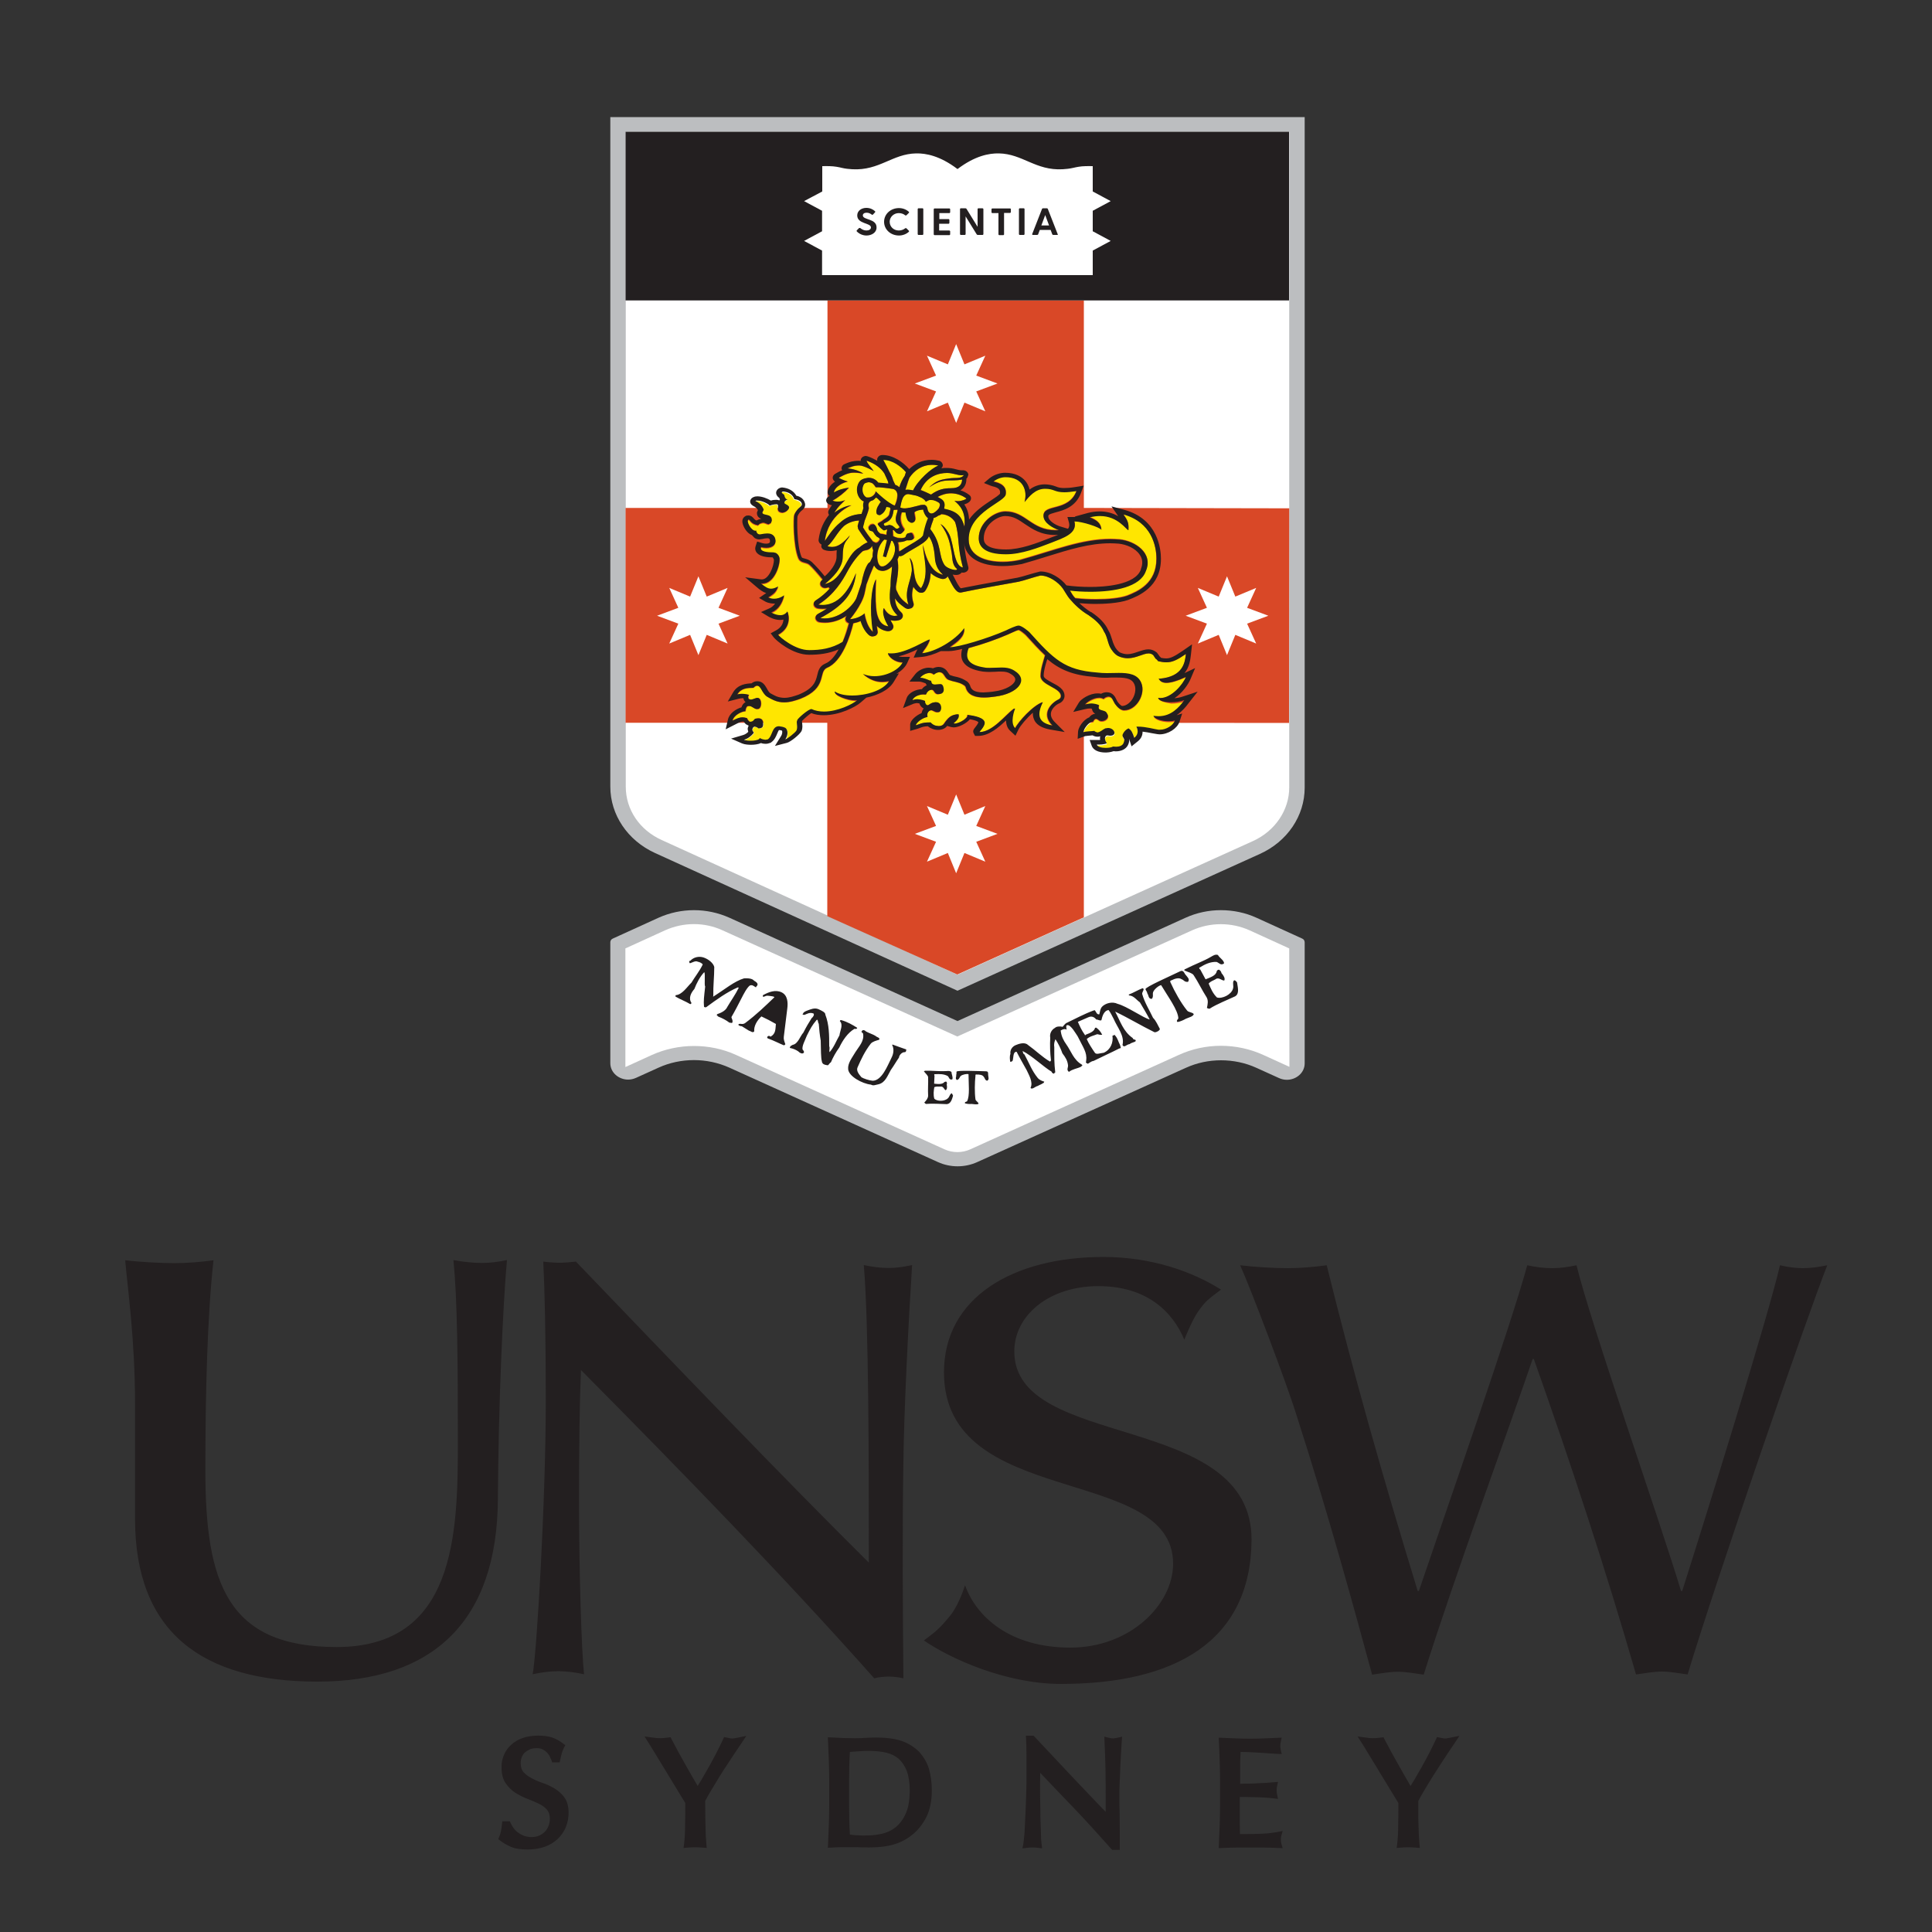 <?xml version="1.0" encoding="utf-8"?>
<!-- Generator: Adobe Illustrator 26.3.1, SVG Export Plug-In . SVG Version: 6.00 Build 0)  -->
<svg version="1.1" id="Layer_1" xmlns="http://www.w3.org/2000/svg" xmlns:xlink="http://www.w3.org/1999/xlink" x="0px" y="0px"
	 viewBox="0 0 1000 1000" style="enable-background:new 0 0 1000 1000;" xml:space="preserve">
<rect x="0" y="0" width="1000" height="1000" fill="#333333" stroke="none"/>
<style type="text/css">
	.st0{fill:#BCBEC0;}
	.st1{fill:#FFFFFF;}
	.st2{fill:#D94827;}
	.st3{fill:#231F20;}
	.st4{fill:#FFE600;}
</style>
<g>
	<path class="st0" d="M675.3,60.6H315.9v346.6c0,14.5,8.9,27.8,23.1,34.3l156.6,71.3l156.5-70.8c14.2-6.4,23.2-19.7,23.2-34.3
		L675.3,60.6"/>
	<path class="st1" d="M667.3,155.5v252.1c0,11.7-7.3,22.5-18.7,27.7l-153,69.2l-153.1-69.7c-11.5-5.2-18.6-15.8-18.6-27.6V68.2
		h343.4V155.5"/>
	<path class="st2" d="M667.3,263.1L561,262.9l0-107.4H428.3v107.4H323.8v111.2h104.4v100.1l67.3,30.2l65.5-29.6V374.1l106.2,0.1
		L667.3,263.1"/>
	<path class="st3" d="M323.8,155.5h343.4V68.2H323.8V155.5"/>
	<path class="st0" d="M674,485.8L650.3,475c-5.7-2.6-12-3.9-18.4-3.9c-6.2,0-12.5,1.3-18.2,3.9l-118.1,53.5l-118.1-53.5
		c-11.6-5.2-25-5.2-36.6,0l-23.7,10.8c-0.8,0.3-1.3,1.1-1.3,1.9v62.6c0,4.9,4.4,8.5,9.2,8.5c1.4,0,2.7-0.3,4.1-0.9l11.7-5.3
		c5.7-2.6,12-3.9,18.3-3.9c6.2,0,12.5,1.3,18.3,3.9l108,48.9c6.4,2.9,13.9,2.9,20.3,0l108-48.8c5.7-2.6,11.9-3.9,18.2-3.9
		c6.3,0,12.6,1.3,18.3,3.9l11.7,5.3c1.3,0.6,2.7,0.9,4.1,0.9c4.8,0,9.2-3.6,9.2-8.5v-62.6C675.3,486.9,674.8,486.1,674,485.8"/>
	<path class="st1" d="M667.4,552.2l-13.6-6.2c-6.8-3.1-14.3-4.7-21.9-4.7c-7.5,0-14.9,1.6-21.7,4.7l-108,48.9
		c-4.2,1.9-9.1,1.9-13.3,0l-108-48.9c-6.8-3.1-14.2-4.6-21.7-4.6c-7.5,0-15.1,1.6-21.9,4.7l-13.6,6.2v-61.4l20.6-9.4
		c9.4-4.2,20.2-4.3,29.6,0l121.6,55l121.6-55c9.4-4.2,20.2-4.2,29.6,0l20.6,9.4L667.4,552.2"/>
	<path class="st3" d="M490.1,571.5c-2.9-0.1-7.8-0.4-10.9-0.1l-0.8-0.7c1-1.1,1.9-2.1,2-3.5c-0.2-3.3,0.1-6.4,0-9.6
		c-0.1-1-1.2-1.8-2.2-3.1l0.6-0.3c3.5-0.1,7.8,0.4,10.9,0.2c1.1-0.1,2.1-0.2,2.8,0.5c0,1.3,0.9,2.6,0.4,3.8c-1.6,0.4-1.6-1-2.3-1.7
		c-2-1.2-4.5-1.1-6.6-1c-0.4-0.2-0.6,0.3-0.3,0.8c-0.1,1.3-0.1,2.7-0.2,4.1c1.9,0.2,4.3,0.5,5.4-0.9c0.6-0.2,0.6-0.2,1-0.1
		c0.6,1.1-0.1,1.4,0.2,1.9c0.1,0.9,0.2,1.9-0.6,2.5c-0.9-0.3-1.1-2.2-2.8-1.9c-1,0.1-1.9-0.2-3.1,0.3c-0.3,1.8-0.6,3.9,0,6
		c1.4,1.4,5.4,1.5,7.1-0.3c0.8-0.7,1-2.4,2-2.5l0.6,1.2C492.8,568.8,492.2,571.3,490.1,571.5 M502.9,571.4c-1.2,0.1-2.3,0-3.4-0.3
		c-0.3-0.6,0.3-0.8,1-1c1.6-2.7,0.8-9.5,0.8-14.1c-0.9-0.3-3.2,0.2-4,0.9c-0.7,0.6-0.6,1.6-1.9,2.1c-1.3-0.5-0.2-2-0.5-2.5
		c0.3-0.9,0.1-1.4,0.2-1.8c0.3-0.8,11.2-0.3,15.3-0.2c1.5,0,0.9,1.6,1.1,2.2c0.1,1,0.6,2.1-0.6,2.7c-1.3-0.5-1-1.3-1.7-2
		c-0.5-1.1-2.5-1.3-3.6-1.2c-0.9-0.3-0.7,0.6-0.7,0.6c-0.4,3.6-0.5,8.7,0,12.2c0.1,0.9,1.5,1.4,1.6,2.3
		C505.7,571.9,504.3,571.5,502.9,571.4 M468.3,544.6c-1.4-0.1-2.9,1.5-3,2.8c-1.6,2.3-2.5,4-4.2,6.4c-1.7,2.9-2.8,6.5-6.3,7.4
		c-2,0.4-2.7,0.9-4,0.2c-4.6-0.5-11.5-4.3-11.8-8c-0.3-3.1,2.1-6,3.8-8.9c1.8-2.9,4.7-5.7,3.9-9.6c-0.6-0.7-1.2-0.7-0.5-1.3
		c0.1-0.6,1.4-0.5,1.9,0.2c1.3,0.8,3.9,1.6,5.1,2.4c0.6,0.7,2.6,0.9,1.8,2c-1.4,0.4-3.4,0.9-4.3,2c-3.1,4-5,8.1-6.8,12.2
		c-0.9,1.8,0.8,3.8,2,5.2c1.2,0.7,3.8,1.6,5.8,1.8c4.8-0.1,7.7-7.9,9.5-11.4c0.9-1.7,1.8-4.1,0.8-6.7c-0.6-0.7,0.1-0.6,0.1-0.6
		c2.6,0.9,4.5,1.7,7,2.5C469,544.1,468.9,544.6,468.3,544.6 M442.3,532.5c-3.6,2.1-6.2,6.1-7.9,9.7c-1.7,2.3-3.3,5.2-4.3,7.6
		c-0.8,0.5-0.9,1.1-1.6,1.6c-0.6-0.1-1.9-0.2-2.6-0.9c0,0-0.6-0.7-0.5-1.2c-0.5-1.3-0.5-6.3-0.6-10.7c-0.5-2.9-0.8-5.8-1-8.7
		c-0.6-0.7-0.3-2.5-1.1-2c-2.4,2.8-3.3,4.6-5.1,8.2c-0.9,2.4-2.6,5.3-2.2,7.1c0.6,0.7,1.1,1.4,0.4,1.9c-0.7,0.5-2-0.2-2.6-0.9
		c-1.3-0.9-2.8-1.5-4.4-1.8c0.2-1.2,0.8-1.1,1.5-1.6c2.7-0.4,3.9-4.6,5.5-6.3c1.8-3.5,2.5-4.6,4.3-7.5c0.7-0.5,1.5-1.7,1-2.4
		c-2-0.8-3.4,0.2-4.7,0.7c-0.7-0.1-1.4-0.1-0.7-0.7c0.1-0.6,0.9-1.1,2.3-1.6c1.4-0.5,3.5-1.5,5.5-0.7c1.8,0.8,3.8,1.7,3.7,2.9
		c2,5.2,2,10.7,2,16.3c0.5,1.3-0.2,1.9,0.2,3.1c2.4-2.8,3.4-5.8,5.1-8.7c0.3-2.5,2.1-5.4,0.2-7.4c0.1-0.6,0.7-0.5,0.7-0.5
		c3.2,0.9,5.8,2.4,8.3,4C443.5,532.7,442.9,532.6,442.3,532.5 M405.6,541c-2-0.8-5.1-2.4-7.6-3.3c-0.7-0.1-1.3-0.7-0.6-1.3
		c0.8-0.6,1.4,0.2,1.4,0.2c2.9-1.6,2.5-4.1,2.8-6.6c-2.4-1.4-4.9-2.7-7.5-3.9c-2.4,2.2-4,5.2-3.7,7.7c-0.8,1.1-1.9-0.2-2.7-0.3
		c-1.2-0.7-2.4-1.5-3.7-2.3c-0.6-0.1-1.3-0.1-1.9-0.8c0.8-1.1,1.9,0.2,3.5-0.8c5.9-4.4,10.4-8.8,15.1-13.3c0.7-0.5-2-0.8-3.2-0.9
		c-1.4-0.2-2.2,1-2.7,0.3l0.1-0.6c2.9-1.6,6.4-3,9.6-1.5c3.2,1.5,3.4,5.3,3,8.4l-1.8,14.6c-0.2,1.3,0.3,2.5,0.8,3.9
		C406.3,540.5,406.3,541.1,405.6,541L405.6,541z M401.3,526.9c-1.3-0.1-4.5-1.1-5.7-2.4c1.7-2.3,4.6-3.9,6.8-6.1
		C402.9,519.1,401.4,526.3,401.3,526.9 M391.3,511.1c-1.3-0.8-1.9-1.5-3.2-1c-1.5,1.1-3.3,4.6-4.2,6.4c-1.8,3.5-3.6,7-5.3,9.9
		c-0.1,0.6,1.1,2,0.3,3.1l-1.4-0.2c-1.7-1.3-3.6-2.3-5.7-3.1c-0.6-0.7-1.2-0.7-0.5-1.3c1.4-0.5,4.2-1.5,5.2-3.8
		c1.7-2.9,4.2-6.4,5.9-9.9l-0.6-0.1c-5.7,2.5-10.8,6.2-16.1,10.1c-0.7,0.5-1.3-0.1-1.3-0.1c-0.3-3.1,0-5,0.6-10.5
		c-0.6-0.7,0.2-6.8-0.5-7.4c-2.2,2.3-4,5.8-5.1,8.7c-1.5,1.7-3.3,4.6-1.5,7.2c0,0-0.1,0.7-0.7,0.6c-2.5-1.5-5.1-2.4-7.6-3.9l0.1-0.7
		c3.4-0.2,5.9-4.3,8.2-6.5c1.7-2.9,4.1-5.8,5.8-9.3c0.1-0.6-1.9-1.5-2.5-1.5c-1.2-0.7-2.8,0.4-4.1,0.8c-0.6-0.7-0.5-1.3,0.2-1.3
		c1.7-1.9,4.5-2.5,6.9-1.7c2.6,0.9,5,2.9,5.5,4.9c0,5-0.6,9.8-0.5,14.8l-0.1,0.6c5.9-3.7,11.1-8.1,16-9.5c3.4-0.2,4.6,0.5,5.2,1.2
		c1.3,0.7,1.9,1.4,1.8,2C392,510.5,391.3,510.4,391.3,511.1 M639.3,515.7c-3.6,1.7-9.7,4.1-13.2,6.4c-0.6,0.1-1.4-0.4-1.4-0.4
		c0.4-1.9,0.8-3.7-0.1-5.4c-2.5-3.9-4.3-7.8-6.8-11.6c-0.8-1.1-2.8-1.5-4.8-2.4c-0.1-0.6,0.5-0.7,0.5-0.7c4.2-2.2,9.7-4.2,13.2-6.3
		c1.2-0.7,2.4-1.5,3.7-1c0.9,1.6,3,2.6,3.2,4.3c-1.7,1.4-2.6-0.3-3.9-0.7c-3.2-0.2-6.2,1.3-8.6,2.8c-0.6,0.1-0.5,0.7,0.2,1.2
		c0.9,1.6,1.8,3.3,2.7,5c2.4-1,5.5-1.9,5.8-4.3c0.5-0.6,0.5-0.6,1.2-0.7c1.5,1.1,0.9,1.7,1.6,2.2c0.8,1.1,1.6,2.2,1.1,3.4
		c-1.3,0.2-2.9-2-4.6-0.6c-1.2,0.7-2.4,0.9-3.5,2.2c1,2.3,2.1,5.1,4.3,7.2c2.7,0.8,7.5-1.5,8.3-4.6c0.5-1.3-0.5-3.5,0.6-4.3
		c0.7-0.1,1.5,1.1,1.5,1.1C640.6,510.9,641.7,514.3,639.3,515.7 M613.8,527.3c-1.2,0.7-3,1.5-4.3,1.7c-0.7-0.5-0.2-1.1,0.4-1.8
		c0-4.2-5.6-11.7-8.9-17.3c-1.3,0.2-3.6,2.2-4.1,3.5c-0.5,1.2,0.3,2.3-0.7,3.6c-1.9,0.2-1.7-2.2-2.3-2.7c-0.2-1.2-0.9-1.7-1-2.3
		c-0.2-1.1,13.1-6.9,18-9.3c1.8-0.9,2.2,1.5,2.9,2c0.8,1.1,2.2,2.1,1.1,3.5c-1.9,0.2-2.1-1-3.4-1.4c-1.4-1-3.8-0.1-5.1,0.6
		c-1.2,0.2-0.5,1.2-0.5,1.2c2,4.5,5.4,10.6,8.5,14.4c0.8,1.1,2.7,0.8,3.5,1.9C617.5,526.2,615.6,526.5,613.8,527.3 M597.4,534.2
		c-6.9-3.4-13.3-7.3-20.2-10.6c2.7,5,4.1,10.2,9.1,13.7c0.2,1.2,1.9,0.4,1.5,1.6c-0.5,0.6-2.5,0.8-3,1.5c-1.9,0.2-2.9,2.2-3.8,0.5
		c1.2-4.8-2.7-9.1-4.6-13.6c-0.9-1.7-1.7-3.4-2.6-4.5c-2.5,0.3-3.3,3.4-3.7,5.2c-0.5,0.6-2-0.4-2.7-0.3c-0.8-1.1-2.2-2-4-1.2
		c-1.9,0.8-3.6,1.6-5.5,2.4c1,2.3,2,4.5,3.6,6.7c0.1,0.6,0.6-0.1,0.6-0.1c2.5-0.9,4.3-1.8,4.7-3.5l0.6-0.1c1.4,1,2.3,2.1,3.1,3.7
		c-1.3,0.2-2-0.3-2.6-0.3c-1.9,0.8-3.7,1-5.4,2.5c0.9,2.2,2.7,4.9,4.2,7.1c0.8,1.1,2.6,0.2,4.6,0c3.6-1.6,5-5.3,4.5-8.8
		c0.7-0.1,1.2-0.8,1.3-0.2c1.5,1.6,1.7,3.3,2.6,4.9c0.2,1.2,1,1.7-0.4,1.9c-4.7,2.4-8.4,4-13.2,6.4c-1.3,0.2-1.8,0.8-3,1.5
		c-0.7-0.5-0.6,0.1-0.7-0.5c-0.7,0.1-0.1-0.6-0.2-1.2c0.6-4.2-1.7-6.9-4.4-12.5c-0.8-1.1-3.5-6.1-5.4-5.8c-0.6,0.1-0.5,0.6-0.5,1.2
		l0.2,1.2c-0.7-0.6-1.9-0.4-3.1,0.4l0.1,0.6c0.3,2.3,1.3,4.5,2.9,6.7c2.3,3.2,3.7,7.9,7.9,10.3c0.7,0.5,0.1,0.6-0.5,1.2
		c-1.9,0.9-4.4,1.2-6.1,2.6c-1.5-1-0.3-2.3-0.5-3.5c-0.3-2.4-1.3-4-2.9-6.1c-0.9-2.6-2.1-5-3.6-7.3c-0.5,1.2-0.9,2.5-0.6,4.2
		c0,4.2-0.1,8.3,0.5,13c0,0-0.6,0.1-0.5,0.6c-0.6,0.1-1.3-0.4-1.4-1c-4.2-2.5-10.2-8.3-15-10.7c0,0,0.3,1.8,0.9,1.7
		c2.5,4.5,3.8,8.4,6.9,12.2c0.9,1.1,2.2,1.6,3.5,2c-0.6,0.1,0.1,0.6-0.5,0.6c-1.1,0.8-1.8,0.9-3,1.6c-1.2,0.2-2.9,2.1-3.7,1
		c1.5-3.1-1-6.9-2-9.2c-1.8-3.3-3.5-6.1-5.2-9.5l-0.7,0.1c-1.1,0.8-0.9,2.5-1.3,4.4c-0.5,0.6-0.5,0.6-1.3,0.7
		c-0.2-1.1-0.4-2.9,0.1-4.1c-0.3-1.9,0.8-3.7,2.6-4.5c1.8-0.8,4.8-1.7,6.4-0.2c4.3,3.1,7.3,6.2,11.5,8.7l0.5-0.6
		c-0.5-3.9-0.6-7.9-0.4-11.8c-0.4-2,0.6-4.1,2.5-5.1c0.6-0.7,2.5-0.9,3.9-0.5c0.5-0.6,1.6-2,2.2-2.1c4.8-2.3,9-4.6,13.9-6.4l0.6-0.1
		c0.8,1.1,1,2.3,2.3,2.1c0.4-1.3,0.3-2.4,1.3-3.8c1.7-1.9,5.4-3,8.2-1.6c4.7,1.2,13.3,7.3,16.6,8.1c-1.8-3.4-3.5-6.2-5.1-8.9
		c-1.5-1-3-3.2-5.1-3.5c-0.6,0.1-0.7-0.5-0.7-0.5c2.4-0.9,4.8-2.4,7.2-3.3c1.4,0.4-0.4,1.9-0.2,3c1.3,4.6,3.8,8.4,5.6,12.3
		c1.6,1.6,2.5,3.9,3.4,5.5C601,533.2,598,534.7,597.4,534.2"/>
	<path class="st1" d="M495.6,142.4h70v-12.7l9.3-5l-9.3-5v-10.6l9.3-5l-9.3-5V86c0,0-3.3-0.1-5.6,0.1c-2.2,0.2-4.6,0.8-4.6,0.8
		c-1.8,0.4-3.5,0.6-5.3,0.7c-14.1,0.8-20.8-8-33.1-8.2c-5-0.1-12.3,1.2-21.4,8.1c-9.1-6.9-16.4-8.2-21.4-8.1
		c-12.3,0.2-19,9-33.1,8.2c-1.8-0.1-3.6-0.3-5.3-0.7c0,0-2.3-0.6-4.6-0.8c-2.2-0.2-5.6-0.1-5.6-0.1v13.1l-9.4,5l9.3,5v10.6l-9.3,5
		l9.3,5v12.7L495.6,142.4"/>
	<path class="st3" d="M453.7,117.8c0,2.6-2.6,4.1-5.2,4.1c-1.9,0-3.8-0.8-5.1-2.2l0-0.4l1.3-1.3l0.5,0c1,0.8,2,1.3,3.3,1.3
		c1.3,0,2.3-0.6,2.3-1.6c0-2.4-7.1-1.7-7.1-6.2c0-2.4,2.2-3.9,4.7-3.9c1.9,0,3.4,0.7,4.6,1.8v0.4l-1.2,1.3l-0.4,0.1
		c-1.1-0.8-1.8-1.1-2.9-1.1c-1.2,0-1.9,0.6-1.9,1.4C446.6,114,453.8,113,453.7,117.8 M470.5,119.5v0.4c-1.4,1.3-3.3,2-5.2,2
		c-4.3,0-7.7-3.1-7.7-7.1c0-4,3.4-7.1,7.7-7.1c2.1,0,3.9,0.8,5.2,2v0.4l-1.4,1.4l-0.5,0c-0.9-0.8-2.1-1.2-3.4-1.2
		c-2.5,0-4.6,1.9-4.7,4.3c0,0,0,0.1,0,0.2c0,2.6,2.1,4.5,4.7,4.5c1.2,0,2.5-0.4,3.4-1.2l0.5,0L470.5,119.5 M475.3,107.8h2.3l0.3,0.3
		v13.2l-0.3,0.3h-2.3l-0.3-0.3v-13.2L475.3,107.8 M491.8,119.6v1.8l-0.3,0.3h-7.9l-0.3-0.3v-13.2l0.3-0.3h7.9l0.3,0.3v1.8l-0.3,0.3
		h-5.3v3.1h4.9l0.3,0.3v1.8l-0.3,0.3h-5v3.5h5.3L491.8,119.6 M509,108.1v13.2l-0.3,0.3H506l-0.4-0.2l-5.8-9.4v9.3l-0.3,0.3h-2.3
		l-0.3-0.3v-13.2l0.3-0.3h2.6l0.4,0.2l5.8,9.4v-9.3l0.3-0.3h2.3L509,108.1 M523.2,108.1v1.8l-0.3,0.3h-3.2v11.2l-0.3,0.3h-2.3
		l-0.3-0.3v-11.1h-3.3l-0.3-0.3v-1.8l0.3-0.3h9.4L523.2,108.1 M527.7,107.8h2.3l0.3,0.3v13.2l-0.3,0.3h-2.3l-0.3-0.3v-13.2
		L527.7,107.8 M547.5,121.6h-2.4l-0.4-0.2l-0.9-2.4h-5.6l-0.9,2.4l-0.4,0.2h-2.4l-0.3-0.3l5.2-13.3l0.4-0.2h2.1l0.4,0.2l5.2,13.3
		L547.5,121.6L547.5,121.6z M543,116.7l-2-5.4l-2,5.4H543"/>
	<path class="st4" d="M476.5,253.7c0.7,0,5.4,2.3,5.4,2.3c3.7-2.7,6.8-3.3,10.4-3.3c4.3,0,5.5-2,5.7-4.5c-6.3,1.2-9.5-1.3-17.1,4.1
		c2.7-2.6,4.8-4.1,10-4.6c3.7-0.7,6.5,0.4,8-1.8l-1,0.1c-2.5,0-4.7-1.2-7.7-1.2C485.7,244.8,479.6,246.6,476.5,253.7 M462.3,248.6
		c0.4,0.8,0.7,1.6,1.1,2.3c0.7,0.2,1.4,0.6,2.1,1.2c0.6-1.9,1.5-3.9,2.8-5.9l0.6-1.9c-2.4-2.9-7-6.4-11.8-6.4c1.1,1.8,2.2,4,3.2,6.1
		C461.3,245.7,461.9,247.2,462.3,248.6 M468.7,253.6l1.3-0.1l0.9,0.1l0.2,0l1.6,0.3c2.3-5.1,9.5-11.6,13.1-12.9c0,0-1.5-0.4-3.2-0.4
		c-5.6,0-9.5,3.2-11.9,6.7l-0.6,1.9C469.6,250.7,469.1,252.3,468.7,253.6L468.7,253.6 M446.6,272.7c0.5,0.7,0.9,1.4,1.3,2
		c1.3,2,2.6,3.6,3.9,5.3l1.3,0.6h0.1l0.2,0l0.2,0h0c0.5-0.2,1-0.5,1.2-1c1-1.2,0.1-1.5-0.8-2l-0.2-0.1l-0.3-0.2l-0.5-0.6l-0.4-0.4
		l-0.1-0.2l-0.1-0.2l-0.8-1.1l-1.1-0.4c-0.8,0-1.1-0.5-1.1-1.3c-0.1-0.7,0.2-0.9,0.9-1.7l0.7-0.3l0.4-0.1l0.4,0l0.2,0l0.5,0.3
		c0.8,0.7,1.2,1.7,1.3,2.5c0.1,0.8,0.9,1.5,1.7,2.2l0.6,0.1l0.2,0l1,0.2l0.7,0.2l0.2,0l0.5,0.1h0.1l0-0.9l0-0.2l0.3-1.2l0-0.5
		c-0.8,0.1-1.5,0.9-2.3,0.1c-1.1-0.8-2-1.7-2.6-2.8l0.2-0.4l0.4-0.3l1.7-1c0.7-0.8,3-1.6,3.7-3.3c-0.1-0.7,0.6-2.2,0.6-3
		c-0.1-0.9-0.9-0.8-0.9-0.8l-1.2-0.2c-0.6,2.4-1.8,3.5-3.4,4.3l-0.4-0.1l-0.2,0l-0.3-0.1l-0.2-0.1l-0.3-0.2L454,266l-0.1-0.1
		l-0.2-0.8v-0.3l0-0.6l0.1-0.3l0.1-0.5l0.1-0.4l0.2-0.4l0.2-0.5l0.2-0.3l0.3-0.5l0.1-0.2l0.4-0.6l0-0.1l0.5-0.6l0.1-0.1
		c-0.9-0.8-1.8-2.2-2.6-2.2c-0.7,0.8-1.4,1.5-2.3,1.6c-2.2,1-1.3,3.1-1.3,3.9c-0.4,2.1-1.4,4.3-2.2,6.5v0l-0.4,1.1
		C446.9,271.3,446.7,272,446.6,272.7"/>
	<path class="st4" d="M464.4,263.9l-1.9,0.1c-0.5,2.8-0.7,5.2-4.6,6.8c-1,0.4-0.4,1.2,0.1,1.5c0.8,0,1.5-0.4,2.2-0.5h0l0.2,0l0.1,0
		l1.1,0.3l0,0l0.6,0.4l1.5,1.2l0.9,0c1.5-0.9,0.9-0.8,0-2.2C462.1,268.5,465.2,264.5,464.4,263.9 M440.1,322.9L440.1,322.9
		L440.1,322.9h-0.3H440.1 M462.3,253.1c0,0-3.5-0.5-6.4-0.8l0,0l-1.2-0.1h-0.1l-1,0l-0.4,0l-0.9-1.2l-0.3-0.3l-0.5-0.5l-0.4-0.2
		l-0.5-0.2l-0.4-0.1l-0.5-0.1h-0.1c-0.7,0-2.2,0.4-2.4,0.8c-1.7,2.2-1,5.7,0.8,6.9l0.4,0.2l1.3,0c1.5-0.3,2.7-1.2,3.3-2.6l0-0.1
		l0.1-0.3l0,0l0.1-0.2l0.4,0.5c1.1,1.2,4,3.6,6.4,5.3h0c1.2,0.8,2.2,1.4,3,1.6c0.7-1.6,1.2-3.2,1.3-4.5v0
		C464.7,255.3,464.1,253.7,462.3,253.1 M462.3,280.4l-0.2-0.4l-0.1-0.1l-0.5-0.1l-0.1,0l-0.8,2.5l-1.9,6l-1.6-0.4l2.1-8.5l-1.4-0.2
		l0,0c-3.3,3-4.1,7.7-3.5,10.8c0.2,1.3,0.7,2.3,1.3,2.8l0.1,0.1l0.6,0.2l0.4,0l0.2,0l0.2,0l0.4-0.1l0.2-0.1l0.5-0.2l0.2-0.1l0.7-0.4
		l0.1-0.1l0.6-0.5l0.3-0.3l0.4-0.4l0.3-0.3l0.4-0.4l0.3-0.4l0.1-0.1v0C463.2,287,464.1,283.5,462.3,280.4"/>
	<path class="st4" d="M465.2,278.3l1.6,0.1h0l0.9-0.1l0.1,0l0.7-0.2l0.1,0l0.5-0.4l0-0.1l0.2-0.6c0.4-1,0.8-1.1,1.6-1.2l0.7-0.2
		l0.2,0l0.2,0l0.3,0.1l0.1,0.1l0.3,0.3l0.1,0.2c0.4,0.5,0.6,1.3,0.6,2c-0.7,1.5-2.8,1.2-3.7,1.2c-1.5,0.8-3,0.9-4.7,1
		c0.9,2.3,0,4.1,0.9,4.8l0.2-0.2c3.3-2.3,7.3-4.3,9.8-6.1l0.3-0.2l0.9-0.7l0.2-0.2l0.8-0.9c0.5-3.1,1.3-6.1,2.5-9
		c-1.5-1-2.4-3.6-2.5-4.4c-1.9,0.1-3.2,0.6-4,1l-0.6,0.4c0.2,2.1,1.4,4.5-0.9,5.3h-0.3l-0.2,0l-0.2,0l-0.3-0.1l-0.2-0.1l-0.3-0.2
		l-0.2-0.1l-0.3-0.3l-0.1-0.1l-0.4-0.5l0-0.1c-0.6-1.1-0.9-2.4-1-3.6l0-0.2c0,0-1.3-0.2-2-0.1c-1.3,3.1-0.5,6.5,1.2,8.6l0.1,0.8
		l-0.7,0.8l-0.5,0.5l-0.1,0.1l-0.5,0.3l0,0l-0.6,0.1h-0.1l-0.7-0.1c-1.5-0.2-2.2-2.6-2.9-1.8l0.1,1.1l0.1,1.9
		C462.6,277.8,463.8,278.1,465.2,278.3L465.2,278.3 M424.5,320c0.7,0.1,1.5,0.2,2.2,0.2c8.6,0,15.6-7.6,16.7-11.1
		c0.8-2.4,1.6-4.8,2.4-7.1c0.7-3.6,1.7-7.6,3.5-10.2l1-0.8c0.5-1,0.9-1.9,1.3-2.7c0-1.1,0.1-2.3,0.3-3.4c-0.3-0.7-0.5-1.4-0.5-2.1
		l-0.1,0c-0.6,1.1-1.6,1.9-2.9,2.1l-0.2,0c-0.6,0.1-1.2,0.3-1.7,0.5c-2.5,2.2-5.3,5.6-7.9,10.4c-2.7,5-6.7,11.9-15.1,17.3
		c0.7,0.1,1.4,0.2,2.1,0.2c10.3,0,15.1-11.1,17.3-16.4C441.8,307.7,436.1,313.7,424.5,320 M488,297.4c0.8,0-3.5-2-4-8.5
		c-0.5-5.8-1.5-9.1-3.2-11.5l0,0.2l-0.3,0.7c-1.2,2-4.1,3.7-7.4,5.6c-1.9,1.1-3.8,2.2-5.5,3.4c-0.5,0.3-1.1,0.5-1.7,0.5l-0.5-0.1
		c-0.2,0.6-0.5,1.2-0.8,1.8c0.8,4,0.1,8.2-0.5,12.2l-0.3,1.7c0,0.6,0,1.1,0.1,1.7c1.6,3.6,2.3,4.9,6.4,7.8c-2.4-7.1,0.9-11,1.7-17.3
		c0.2-1.7-0.2-4.3-1.1-6.9c3.3,3.2,0.8,11.8,5.9,15.7c4.6-7.1,1.1-16.4,1-22.5C480.5,294.9,485.5,296.7,488,297.4 M461.5,297.5
		c0.2-1.5,0.3-2.9,0.4-4.3c-1.4,1.3-3.1,2.3-5,2.3l-0.8-0.1c-0.9-0.1-2.4-0.6-3.4-2.6l-0.2,0.1h-0.1c-1.2,2.7-2.5,5.9-3.8,9.6
		c-0.4,1.9-0.7,3.6-1,4.8c-1.4,6.1-7.5,13.2-7.5,13.2c4.6-0.4,7.3-2.8,7.3-2.8l0.2-0.3c0.7,3.8,1.9,7.5,4.4,9.7
		c-1.9-11.8-0.9-23.1,1.6-27.3c0,0.3-1,14.8,1,19.6l0,0c0.9,2.7,2.7,4.5,5.4,4.8c-1.7-2.8-3.3-6.3-2.5-9.2l0.1-0.2
		c0.3,0,1.8,4,5.7,4l1.5-0.2c-4.7-4.2-4.4-9.6-3.6-15.2C461,301.4,461.3,299.4,461.5,297.5"/>
	<path class="st4" d="M470.5,255.8c-1.3-0.2-2.2,0.4-2.9,1.3h0l-0.2,0.3l-0.2,0.4c-0.7,1.3-1,3.1-1.3,4.9c1,0.5,2.4,0.5,3.8,0.3l0,0
		l0.3-0.1c0.6-0.1,1.2-0.2,1.8-0.3l0.3-0.1c0.9-0.2,1.7-0.4,2.5-0.6l1.5-0.4l0.4-0.1l1.1-0.1l0.9,0c1.7,0.8,1.3,2.3,1.9,3.4
		c1.1,1.9,2.7,1.1,3.9,0l0.1-0.1l0.4-0.4l0.1-0.1l0.4-0.4l0.3-0.4l0.1-0.1l0.2-0.2c0.7-1.5,0.7-2.5-0.2-3c-0.8-0.5-1.7-0.9-2.7-1.2
		l-0.1,0l-0.9-0.1H482l-0.4,0l-0.3,0l-0.4,0.1l-0.3,0.1l-1.4,0.7l-0.3-0.6l-0.2-0.2l-0.4-0.4l-0.3-0.2l-0.4-0.3l-0.3-0.2l-0.4-0.2
		l-0.4-0.2l-0.3-0.1c-0.7-0.3-1.4-0.6-2.1-0.8h0l-1.1-0.2l0,0L470.5,255.8 M519,290.6c3,0,6-0.3,8.9-1c18.2-5.1,31.8-10.8,46.8-10.8
		c1.5,0,3.1,0.1,4.7,0.2c8.1,0.8,17.7,7.1,13.6,16.3c-2.9,8.3-16.3,10.7-28.6,10.7c-3.8,0-7.4-0.2-10.7-0.6c0.6,1,1.6,2.6,2,3.1
		l0.8,0.9c3.4,0.4,7.1,0.6,10.8,0.6c6.3,0,12.3-0.6,16-1.9c5.6-2.2,15.2-6.3,15.2-19.1c0-6.7-2.6-19.1-17.1-23
		c2,2.9,2.9,4.3,2.6,8.1l-0.1,0c-0.9,0-5.3-7.3-14.6-7.3c-1.6,0-3.4,0.2-5.3,0.7c3.6,1.4,5.9,3.1,6.1,6.5c-0.8-1.4-9.9-4.4-14-4.4
		c1.7,6.4-5.9,8.7-11.9,11c-6.8,2.7-15.4,6-23.5,6c-11.5,0-14.1-4.3-14.1-8.2c0-8.2,8.2-13.9,13.8-13.9c10.6,0,13.4,9.7,25.9,9.7
		c0.6,0,1.2,0,1.8-0.1c-3-1-8-3.7-8-7.4c0-6.3,12.9-1.8,17.1-12.8c-2.1,0.4-4.2,0.5-6.3,0.6c-5.1,0-5.2-1.8-10-1.8
		c-5,0-8.1,3.9-10.6,6.9c1.7-5.8-0.6-12.9-9.9-12.9c-1.8,0-4.3,0.7-6.2,2.3c0.7,0.3,7.1,1,6.4,6.4c0,4.2-19.3,9.2-19.3,23.3
		C501.3,287.9,510.4,290.6,519,290.6 M444.8,283.4c1.5-1.3,2.9-2.2,4.3-2.7l-0.4-0.5c-1.6-2-3.1-4.2-4.5-6.4l-0.3-1.5
		c0.2-1,0.5-1.9,0.8-2.9c-2.9,0.1-5.6,1.1-7.8,2.8c-3.6,3.3-5.5,7.9-8.6,10.5c0.8,0.3,1.5,0.4,2.3,0.4c3.3,0,6.2-2.4,9.2-6
		c-1.4,3.2-3.7,2.4-3.7,11.3c0,5.4-5.2,10.7-9.3,13.9C437,300.1,437.5,287.2,444.8,283.4 M538.4,349.9c0-3.5,1.5-7.7,2.3-10.6
		c-3.1-2.9-6.3-6.4-10-10.5c-0.8-0.7-2.7-2.3-3.6-2.6c-0.6,0.1-1.9,0.6-4.9,2l-0.4,0.2c-5.7,2.5-14,5.4-20.7,7.2
		c-2,5.4-0.3,8.7,8.2,10.1c0.9,0.1,1.8,0.1,2.7,0.1c2.2,0,4.2-0.2,6.2-0.2c2.3,0,4.4,0.3,6.5,1.6c8,4.9,1.6,12-9.7,13.4
		c-1.8,0.2-3.9,0.5-5.9,0.5c-4.3,0-8.4-1.1-9.5-5.4c-0.3-0.7-0.8-0.9-1.6-1.4c-2.1-1.3-4.9-1.5-6.5-2.1c-3.2-0.7-2.5-4.2-5.6-4.2
		c-1.1,0.1-2.1,0.5-2.8,1.3c-0.6-0.6-1.4-0.9-2.2-0.9c-1.7,0-3.8,1.1-4.9,2.5c1.7,0,3.3,0.7,4.9,1.4l0.4,0.1l0.3,0l0.4,1.3
		c0.3,0.5,0.9,0.7,1.7,0.7c0.8,0,1.7-0.2,2.6-0.2l0.4,0c0.8,0,1.1,0.8,1.2,1.2c0.6,1.9,0.6,4-2.8,4c-0.7,0-1.3-0.5-1.9-1.5
		c-0.1-0.2-0.5-0.8-1.2-0.8h0c-1.5,0.1-2.4,1.2-3,2.5l-1.2-0.1c-2.4,0-5.2,1.2-5.8,3c0.8-0.3,1.7-0.5,2.6-0.5c0.8,0,1.6,0.1,2.5,0.4
		l1.2,0.4l0.2,0.1l0.1,1l0.6,1l0.6,0.3c0.8,0,1.5-1,2.6-1.3l1.5-0.3l0.9,0.1c2.7,0.5,2.5,4.3,1.1,5l-0.9,0.1c-1.5,0-2.2-1.1-3.3-1.1
		l-0.7,0.2c-1.2,0.8-1.5,2.1-1.2,3.3c-2.5,0.3-6,3-6,4.3c2.3-0.7,3.1-1.5,7.1-1.5h0.5c0.8,0.8,1.7,1.5,2.7,1.7l1.5,0.2
		c1.1,0,2.1-0.4,2.6-1c2.4-3.6,3.8-4.7,6.9-5.1l0.8,0c0.5,1.7-0.5,2.9-2.6,4.7l0.6,0.1c2.4,0,7.4-3,6.5-4.5c4,0.4,9,1.5,9,4.2
		c0,1.9-2.8,4.7-2.7,4.7c6.9,0,13.6-9.1,17.7-12l0.5-0.2l0.2,0.2c-0.4,0.5-2.8,7.3,0.1,10c1.5-3.2,9.4-12,14.3-13.5
		c-2.3,5-3.8,10.6,5,12.1c-6.4-6.4,0-12.1,3.2-13.5c0.8-0.4,1.2-1.1,1.2-1.7C549.2,355.9,538.4,354.7,538.4,349.9"/>
	<path class="st4" d="M439.1,322.8c-0.6-0.2-1.2-0.6-1.5-1.1c-0.5-0.8-0.4-1.8,0.2-2.6l0.2-0.2c-3.1,2.1-7,3.6-11.2,3.6
		c-0.9,0-1.8-0.1-2.7-0.2c-1.1-0.1-1.9-0.9-2.2-1.9c-0.2-1,0.3-2,1.2-2.4c1.7-0.9,3.2-1.8,4.6-2.7c-1.5,0.2-3,0.1-4.5-0.1
		c-1-0.1-1.9-0.8-2.2-1.8c-0.2-0.9,0.2-1.9,1-2.4c2.9-1.9,5.3-3.9,7.2-6.1l-0.5-0.7l-1.1,0.3l-0.6,0.1c-1,0-1.9-0.5-2.4-1.2
		c-0.6-1-0.3-2.2,0.6-2.9l0.4-0.3c-2.7-3.3-5.6-6.6-6.7-7.5c-1.4-1.3-3.5-0.9-5-2.3c-0.2-0.2-0.5-0.4-0.9-1.3
		c-2.7-6.7-2.5-21.2-2.1-22.4c0.8-2,2-3.2,3.3-4.3c1.2-1,0.1-2.4-0.7-2.9c-0.8-0.4-1.7-0.7-2.6-0.8c-0.8-2.5-3.1-3.7-5.8-4H405
		c-0.5,0-1,0.5-0.1,1.1c1.3,0.8,0.7,0.5,1.1,1.7c0.2,0.5,0.5,1,1.1,1.3l0.4,0.1c-1,0.3-1.7,0.8-1.7,1.7c0,0.8,4.3,1.3,1.5,3.9
		c-0.6,0.6-1.5,1-2.4,1.1h-0.2c-4.2-0.5-0.8-4.3-3-4.3c-1.1,0-2.4,0.3-3.7,0.8l0.1-0.2c-0.6-0.7-3.8-2.5-6.3-2.5l-0.6,0
		c-1.7,0.4,2.3,0.4,3.9,4.8l-0.7,1.4c0,2,5.1,0.2,4.9,4.3L399,271l-1.2,0.7c-0.9,0-1.8-0.8-2.9-0.8l-0.6,0.1l-1.1,0.4l-1,0.9l0-0.1
		c-3.8-0.7-4-2.9-4.8-2.9l-0.1,0c-1.3,0.7,1.4,5.8,3.6,5.8l0.2,0l0.2-0.2c0,0.7,0.3,1.4,1,1.9l0.8,0.2l0.8-0.1
		c1.1-0.2,2.3-0.4,3.3-0.4c1.6,0,2.9,0.5,3.8,2c1.3,3.4-0.9,5.4-4.3,5.4c-0.9,0-1.8-0.1-2.8-0.4c-0.8,2.5,3.8,2.7,6.5,2.8h0.1
		l1.2,0.3c1.3,0.8,1.9,2,1.9,3.2c0,4-3.1,12.6-8.9,12.6l-0.8,0c2.3,2,3.9,2.8,5.3,2.8c1.2,0,2.3-0.5,3.7-1.2
		c-1.4,3.4-2.3,3.7-5.2,5.7c0,0,1.2,0.7,3.1,0.7c1.4,0,3.2-0.4,5.2-1.8c-1,3.8-2.7,7.2-6.7,8.9c0,0,2.3,1.3,4.6,1.3
		c1.4,0,2.7-0.5,3.7-1.9h0c0.3,0,3.1,7.8-4.8,11.9c0.9,1.2,8.8,8,16.1,8c6,0,11.6-0.8,17-4.1C437.2,329.3,438.2,326.1,439.1,322.8"
		/>
	<path class="st4" d="M599.5,361.3l1.1,0.1c5.9,0,11.7-7.1,13.3-10.9c-4.7,2.2-7.9,3-10.1,3c-2.2,0-3.4-0.9-4-2.3l0.5,0.1
		c12.2-1.1,13.1-8.3,13.6-12.8c-4.6,3.1-7.1,4.3-10.1,4.3c-1.3,0-2.6-0.2-4.3-0.6c0,0-0.6-0.9-1.3-1.3l-0.6-0.9l-0.6-0.9
		c-0.6-0.6-1.5-0.9-2.4-0.9c-2.8,0-6.4,2.5-10.8,2.5c-1.5,0-3.2-0.3-4.9-1.1c-1.9-0.9-3.6-3.3-4.3-4.7c-1.3-2.8-1.5-5.6-3.1-8
		c-1.6-3.5-4.8-6.3-8-8.5c-3.8-2.2-7.1-5.3-9.9-8.6c-0.8-0.9-2.8-4.3-3.4-5.2c-2.3-3.2-7.2-6.7-11.6-6.7c-3.2,0.7-8.1,2.5-11.3,3.2
		c-11.3,2.1-19.5,3.4-29.9,5.6l-0.3,0c-2.5,0-4.3-4.3-6.5-8.4c-0.5,0.9-1.5,1.4-2.5,1.4l-0.8-0.1c-2.1-0.5-3.9-1.6-5.5-3
		c-0.1,3.1-0.9,6.2-2.7,9c-0.4,0.6-1.1,1.1-1.8,1.2l-0.5,0c-0.6,0-1.2-0.2-1.7-0.6c-1-0.7-1.7-1.6-2.3-2.5c-0.7,2.7-1,5.1,0.1,8.5
		c0.3,1-0.1,2.1-1.1,2.6l-1.5,0.4c-0.6,0-1.2-0.2-1.7-0.5c-2.7-1.9-4.2-3.3-5.3-5c0.1,2.8,1,5.2,3.3,7.3c0.7,0.6,0.9,1.5,0.7,2.3
		c-0.3,0.8-1,1.5-1.9,1.7c-1.4,0.4-2.9,0.4-4.4,0c0.3,0.7,0.7,1.4,1.2,2.2c0.5,0.8,0.4,1.8-0.2,2.5c-0.5,0.6-1.3,1-2.2,1l-0.4,0
		c-2.1-0.3-4-1.2-5.4-2.8c0.1,1,0.3,2,0.4,2.9c0.2,1-0.4,2-1.4,2.4l-1.2,0.3c-0.7,0-1.4-0.2-1.9-0.7c-1.9-1.7-3.3-4.1-4.3-7.3
		c-1,0.5-2.3,0.9-3.8,1.2c-1.6,6.6-5.8,19.8-13.6,23c-4.8,2.2,0.6,10.4-13.9,16.1c-2.3,0.8-5.2,1.8-8.3,1.8c-1.7,0-3.5-0.3-5.3-1.1
		c-1.2-0.6-2.4-1.2-3.6-1.9c-2.6-1.9-2.9-5.6-5.1-5.6c-0.6,0-1.2,0.4-1.9,1.1c-2.9,0-6.4,0.1-8.3,3.4c0.8-0.2,1.7-0.3,2.4-0.3
		c1.6,0,2.9,0.3,3.6,0.5l-0.4,1l0.2,1.1l1.1,0.4c1.1,0,2.4-0.9,3.5-0.9l0.6,0.1c1.7,0.7,1.7,4.9,0,5.6l-0.8,0.1
		c-1.6,0-2.4-1.6-4.1-1.6l-0.8,0.1c-0.6,0.3-1,1.3-1.1,2.6c-2,0.1-6,1.9-6.7,4.8c2.4-1.2,3.7-1.7,5.1-1.7c0.6,0,1.3,0.1,2,0.3h0.1
		l0.2,0c0.3,0.7,0.7,1.3,1.2,1.8l0.6,0.2l0.6-0.1c1.3-0.2,1.3-1.2,2-1.5c0.5-0.1,1-0.2,1.6-0.2c1.9,0,2.5,1.3,2.5,3
		c0,0.6,0,1.7-1.4,2.1l-0.6,0.1l-0.4,0l-0.9-0.5l-1-0.3c-1,0-1.3,1.2-1.3,1.6c0,0.4,0.3,1,0.8,1.6c-1.5,1.8-3,3-5.1,3.7
		c0.6,0.3,2,0.5,3.4,0.5c1.8,0,3.7-0.3,4.4-0.9l0.4-0.5c1,0.6,2,1,2.9,1l1.2-0.2c2.6-1.8,1.9-6.8,5.8-6.8c1,0,2,0.3,3,0.7
		c1.1,0.4,2.2,3,0.3,6.1c0.9-0.2,5.1-3.4,5.8-4.7c0.8-2.1-0.4-3.9,0.4-5.3c0-0.7,5.7-5.7,7.3-5.7c2,1,4.2,1.4,6.5,1.4
		c7.1,0,14.8-3.8,17.2-5.9l-1,0.1c-4.1,0-11.3-2.8-10.6-4.7c1.9,1.4,5.2,2.1,9,2.1c7.3,0,16.1-2.6,19.1-7.5
		c-1.2,0.3-2.5,0.4-3.7,0.4c-3,0-6.3-1-9.9-4.1c1.9,0.8,3.9,1.2,6,1.2c6.3,0,12.8-3.4,14.6-7.2h-0.1c-4.4,0-7.6-3.3-7.6-4.7
		c0.6,0.1,1.2,0.2,1.8,0.2c7.7,0,18.3-7.2,19.8-7.2l0.1,0c-1.6,4.2-3.1,5-4,7.1c6.7-0.6,16.9-6.4,21.8-13c0.2,4.5-3.4,6.9-7.6,9.9
		c4.7,0,19.6-4.5,29.2-8.7c1.4-0.7,5.3-2.5,6.5-2.5c1.8,0,5.4,3.3,5.6,3.4c12.6,13.9,18,19.6,35.1,20.8c1.6,0.3,3.2,0.3,5,0.3
		c2.1,0,4.2-0.1,6.2-0.1c5.1,0,9.8,0.6,11.6,5.1c2.3,5.7-2.4,14.2-8.9,14.2c-2.4,0-4.3-2.9-4.8-3.5c-1-1.4-1.2-3.5-3.3-3.5
		c-1,0.1-1.8,0.5-2.5,1.2c-0.7-0.4-1.5-0.6-2.3-0.6c-3.1,0-6.6,2.4-7.3,3.5c1.4-0.3,2.4-0.5,3.5-0.5c1.2,0,2.4,0.3,3.8,0.9
		c-1.3,3,2.3,2.3,3.6,3.5l0.8,1.3c0.9,1.8-1.2,3.4-3.1,3.4c-0.7,0-1.4-0.2-1.9-0.8l-0.9-0.4l-0.2,0c-0.7,0.1-1.1,0.7-1.4,1.5
		c-2.4,0-5,4.1-5.1,5.5c1.2-0.4,4.3-0.5,5.8-0.7l0.2,0.3l1.2,0.5l0.2,0c1.8-0.3,2.7-1.5,4-2.1l1.4-0.2c3.4,0,4.9,4,1.1,4l-0.8-0.1
		l-0.6,0l-0.7,0.2c-0.9,1-0.6,2.1-0.1,3.1l0.5,0.8c-1.5,0.6-3.4,0.7-5.2,0.7c0.4,1.2,2.5,1.7,4.6,1.7c1.5,0,2.9-0.3,3.8-0.7l1.6,0.1
		c1.6,0,3.2-0.5,3.8-1.8c0.1-0.2,0.7-1.4,0.3-2.2l-0.7-1.3c-0.1-0.3-0.2-0.8,0.1-1.3c0.6-1.2,1.7-2.3,3-2.9c1.6,1,2.1,2.2,3,4.9
		c2.7-2.2,1.6-4.7,1.1-5.8l0,0l0.8,0c4.2,0,8.4,1.3,10.6,1.6l0.8,0c3.3,0,6.9-2.3,7.7-4.8c-1.1,0.3-2.2,0.4-3.3,0.4
		c-3.5,0-7.2-1.2-7.8-2.8c1,0.2,1.9,0.2,2.7,0.2c6.4,0,10.5-4.5,13.3-8.1c-2.1,0.7-4.7,1.1-7,1.1
		C602.8,363.6,599.9,362.9,599.5,361.3 M434.9,270.6c2.6-2.4,6-4.2,11.1-4.5c0.4-1.1,0.8-2.1,1-3.1v0c-0.3-1.1-0.2-2.3,0.2-3.4
		l-0.7-0.3c-3-2-3.7-6.9-1.5-10c1.2-1.8,4.6-1.9,4.6-1.9h0.2c2.5,0,4,1.4,4.9,2.5c1.6,0.1,3.6,0.3,5.2,0.5l-0.2-1.1
		c-0.3-0.6-0.5-1.2-0.8-1.8l-1.1-2.4c-1.7-2.5-4.5-5-9.2-6.6c0.4,1.7,2.8,3.9,3.7,5.4c0,0-5-2.9-7.4-2.9c-3.1,0-4.3,0.8-6.2,1.5
		c5.4,0.5,8.1,2.7,8.2,2.7c-1.9-0.2-3.3-0.5-4.7-0.5c-2.3,0-4.4,0.6-8,2.7c1.7,0.9,3.2,1.6,4.7,1.9c-4.3,1.1-7.1,3.6-7.2,5.7
		c2.4-1.5,5.4-2.3,7.8-2.5c-2.4,2.6-5.3,4.9-8.5,6.7c0,0,1.2,0.5,2.8,0.5c1.1,0,2.4-0.2,3.7-0.8c-1.3,1.5-3.6,3-5.6,6.6
		c3.3-2.6,6.7-3.7,8.9-3.9c0,0-12.1,4.5-13.8,18.5C428.5,277.8,431,273.6,434.9,270.6 M494.6,295.1c0.6,0,0.9-0.2,0.7-0.6
		c-3-2.4-2.1-6.5-3-9.8c-0.5-2.1-0.9-7.4-5.5-13.4c2.3,1.2,4.2,4.6,4.6,5.5c2.4,4.9,2.2,16.3,7,17c-3.1-11.3-1.6-15.7-4-23.4
		c-1.4-2.5-4.2-4.1-7.2-4.2c0,0-0.1,0.3-1.6,0.8c-0.7,0.5-1.5,0.9-2.4,1.2l-0.1,0.8c-0.7,1.8-1.2,3.3-1.6,4.9
		c6.2,8.1,4,13.3,7.3,18.6C489.8,294,493,295.1,494.6,295.1 M485.3,257.3c0.6,0.3,1.2,0.6,1.8,1c1.5,0.9,2.1,2.4,1.7,4.3l-0.1,0.8
		c7.5,1.5,9,4.4,10.5,9.2c0.9-8.1-2.5-11.2-5.2-13.4c0.5,0.2,1.1,0.2,1.7,0.2c2.2,0,4.5-1,4.5-1.4c-2.3-1.7-5-2.6-7.9-2.6
		C489.8,255.4,487.4,256.1,485.3,257.3"/>
	<path class="st3" d="M567.4,369.5l-0.7,0l-0.1,0l-0.1,0c-1.1,0.2-2.1,0.9-2.7,1.8c-3.3,1.3-5.7,5.4-5.8,7.4l-0.2,3.7l3.9-1.4
		c0.4-0.1,2-0.2,2.9-0.3l0.9-0.1c0.7,0.4,1.5,0.7,2.4,0.7l0.7,0l0.9-0.2c-0.2,0.6-0.2,1.2-0.1,1.9c-0.6,0-1.1,0-1.7,0H564l1.1,3.1
		c0.8,2.1,3.4,3.4,7.1,3.4c0.8,0,2.6-0.1,4.2-0.7l1.1,0.1c2.9,0,5.3-1.2,6.3-3.2c0.5-1,0.8-2.1,0.6-3.2l0.1,0.2l1.2,3.6l3.1-2.5
		c1.8-1.4,2.6-3.1,2.6-5.1c1.7,0.2,3.4,0.5,4.8,0.8c1.1,0.2,2.1,0.4,2.9,0.5l1.1,0.1c4.4,0,9.1-3,10.3-6.5l1.4-4.3l-2.9,0.9
		c3-2.1,5-4.6,6.1-6.1l4.8-6.1l-7.9,2.6c-1.2,0.4-2.6,0.7-4.1,0.8c4.1-2.7,7.1-7.1,8.3-9.9l2.4-5.7l-5.5,2.6c2.6-3.2,3-7,3.3-9.4
		l0.6-5.5l-4.9,3.4c-4.3,2.9-6.3,3.9-8.5,3.9c-0.7,0-1.6-0.1-2.6-0.3l-0.9-0.9l-0.1-0.2l-1.1-1.5l-0.1-0.1l-0.1-0.1
		c-1.2-1-2.7-1.6-4.3-1.6c-1.7,0-3.4,0.6-5.2,1.2c-1.8,0.6-3.7,1.3-5.6,1.3c-1.3,0-2.5-0.3-3.7-0.8c-1.1-0.5-2.5-2.2-3.1-3.6
		c-0.5-1-0.9-2.1-1.2-3.2c-0.5-1.6-1-3.3-2-4.9c-1.5-3.3-4.4-6.4-8.8-9.3l-0.1,0l-0.1,0c-2.1-1.3-4.1-2.9-5.9-4.6
		c2.7,0.2,5.4,0.4,8.3,0.4c4.1,0,11.9-0.3,17-2.1c5.1-2,16.9-6.5,16.9-21.3c0-4.7-1.4-20.5-18.9-25.3l-6.7-1.8l3.5,5.1
		c-2.9-1.7-6.2-2.5-9.6-2.5c-2.1,0-4.1,0.3-6.1,0.8l-6.9,1.9l0.5,0.2l-0.8,0h-3.4l0.8,2.9c0.3,1.3,0.2,2.3-0.5,3.2l-4-1.2
		c-2.6-0.8-6.2-3-6.2-5.2c0-0.8,0.2-1.1,3.8-2.1c4.1-1.1,10.3-2.7,13.1-10l1.4-3.8l-4.4,0.7c-2.4,0.4-4.3,0.5-5.8,0.5
		c-1.4,0-2.9-0.2-4.2-0.8c-1.8-0.7-3.8-1.1-5.8-1.1c-2.8,0-5.6,1-7.8,2.7c-0.4-1.7-1.2-3.4-2.4-4.7c-1.6-1.8-4.7-4-10.3-4
		c-2.2,0-5.5,0.8-8.1,2.9l-2.8,2.4l3.5,1.4l0.9,0.3c3.1,0.7,4.2,1.7,3.9,3.7l0,0.1v0c-0.4,0.7-2.8,2.3-4.5,3.4
		c-3.6,2.4-8.4,5.5-11.5,10c-0.2-3.5-1.2-6-2.5-7.8c1.8-0.6,3.5-1.5,3.5-3.2c0-0.7-0.4-1.4-1-1.8c-1.4-1-2.8-1.8-4.5-2.3
		c1.9-1.1,3-3,3.1-5.5l0-0.5l0.5-0.6l0.5-1.4c0-1.3-1.2-2.3-2.6-2.4h-0.1l-0.3,0l-0.6,0c-0.8,0-1.7-0.2-2.8-0.5
		c-1.6-0.5-3.3-0.7-5-0.7c-0.7,0-1.6,0-2.6,0.2c0.5-0.4,0.8-1.1,0.8-1.7c-0.1-1-0.8-1.9-1.8-2.2c-1.3-0.3-2.6-0.5-4-0.5
		c-4.9,0-8.7,2-11.6,4.8c-3-3.5-8.3-7.3-13.9-7.3c-0.9,0-1.8,0.4-2.3,1.2c-0.4,0.5-0.5,1.2-0.3,1.8c-1.6-0.9-3.2-1.7-5-2.3l-0.9-0.2
		c-0.6,0-1.2,0.2-1.8,0.6c-0.6,0.5-1,1.2-0.9,2l-1-0.1c-3.2,0-4.9,0.7-6.4,1.3l-0.9,0.4c-1.1,0.4-1.7,1.4-1.6,2.5l0.3,0.7
		c-1.3,0.5-2.5,1.2-3.7,1.9c-0.7,0.4-1.2,1.2-1.2,2c0,0.8,0.5,1.5,1.2,2l0,0c-2.3,1.5-3.7,3.5-3.8,5.5c0,0.8,0.4,1.5,1,1.9l-0.5,0.3
		c-0.8,0.4-1.3,1.3-1.3,2.1c0.1,0.9,0.7,1.6,1.6,2c0.1,0.1,0.6,0.2,1.4,0.4c-0.6,0.8-1.2,1.7-1.7,2.6c-0.4,0.8-0.3,1.7,0.2,2.4
		c-2.5,3.1-4.7,7.3-5.4,12.9c-0.1,1,0.5,2,1.5,2.4l-0.1,1.2c0.2,0.8,0.8,1.5,1.7,1.7c1.1,0.4,2.2,0.5,3.3,0.5c1,0,2-0.2,3-0.4
		c-0.1,1-0.1,2.1-0.1,3.3c0,3.8-3.3,7.7-6.1,10.2c-2.1-2.6-4.3-5.1-6.7-7.4c-1.2-1.1-2.6-1.5-3.7-1.8c-0.7-0.2-1.2-0.3-1.4-0.5
		l-0.3-0.5c-2.4-5.9-2.3-19.1-2-20.9c0.6-1.4,1.3-2.3,2.6-3.3c1-0.8,1.5-2,1.3-3.2c-0.3-1.4-1.1-2.6-2.4-3.3
		c-0.6-0.4-1.4-0.7-2.1-0.8c-1.4-2.5-4-4-7.4-4.3l-0.1,0H405c-1.3,0-2.6,0.7-3.1,1.9c-0.4,0.9-0.2,2.3,1.3,3.4l0.1,0l0.2,0.5
		l0.2,0.4l-0.3,0.5c-0.5-0.2-1.1-0.3-1.6-0.3c-0.9,0-1.9,0.1-2.8,0.4c-1.8-1.1-4.6-2.2-7-2.2l-1,0.1l-0.2,0l-0.2,0.1
		c-1.8,0.5-2.2,1.6-2.3,2.2c-0.2,1.6,1.3,2.4,1.8,2.7c0.6,0.3,1.5,0.8,2.2,2l-0.4,1l-0.1,0.3v0.3c0,1.7,1.1,2.5,2.2,3l-0.6,0.1
		c-0.6,0.1-1.1,0.3-1.6,0.6l-0.3,0.1c-0.7-0.3-1-0.7-1.3-1c-0.4-0.5-1.3-1.6-2.9-1.6l-1,0.1l-0.2,0.1l-0.2,0.1
		c-0.7,0.4-2.3,1.5-1.4,4.3c0.6,1.9,2.3,4.7,4.7,5.6l1.3,1.4c0.7,0.5,1.6,0.8,2.5,0.8l1.5-0.2c0.9-0.2,1.8-0.4,2.6-0.4
		c0.8,0,1,0.1,1.3,0.6c0.2,0.7,0.2,1.3,0,1.6c-0.3,0.4-1,0.6-1.9,0.6c-0.7,0-1.3-0.1-2-0.3l-2.6-0.8l-0.8,2.4
		c-0.4,1.2-0.2,2.5,0.7,3.5c1.7,1.9,5.1,2.3,8.2,2.3l0.6,1.2c0,3.4-2.7,10.2-6.2,10.2l-0.4,0l-8.3-1.1l6,5.1
		c1.5,1.3,3.1,2.5,4.9,3.1l0,0l-0.8,0.5l-2.9,2l3.1,1.8c0.3,0.2,2,1.1,4.6,1.1l0.6,0c-0.8,1.1-1.9,2.1-3.2,2.6l-4.1,1.8l3.8,2.3
		c0.3,0.2,3.1,1.8,6.1,1.8c0.6,0,1.2-0.1,1.7-0.2c-0.1,1.9-1,4.2-4.2,5.8l-2.4,1.3l1.5,2c1.2,1.6,9.7,9.1,18.4,9.1
		c4.9,0,10-0.5,15.3-2.8c-1.9,3.4-4.2,6.3-7,7.4c-3,1.3-3.6,3.8-4.1,6c-0.8,3.2-1.8,6.9-9.8,10.1c-2.1,0.7-4.6,1.6-7.2,1.6
		c-1.4,0-2.9-0.3-4.2-0.8c-1-0.5-2.1-1-3.1-1.6c-0.7-0.5-1.3-1.5-1.8-2.5c-0.9-1.5-2.1-3.7-4.9-3.7c-1.1,0-2.2,0.4-3,1.1
		c-2.9,0.1-7.1,0.6-9.5,4.6l-2.8,4.8l5.9-1.5c0.6-0.1,1.1-0.2,1.7-0.2l0.5,0c0.1,0.6,0.3,1.3,0.9,1.8l0.2,0.2
		c-1.1,0.6-1.8,1.6-2.1,2.7c-3,0.9-6.3,3.2-7,6.3l-1.2,5.1l5.1-2.6c2.2-1.2,3.1-1.4,3.7-1.4l0.5,0l1.1,1.3l0.1,0.1l0.1,0l1.3,0.7
		c-0.3,0.6-0.5,1.2-0.5,1.8l0.3,1.4c-0.8,0.8-1.7,1.4-2.8,1.7l-6.1,1.8l5.7,2.5c1.4,0.6,3.5,0.7,4.6,0.7c1.6,0,3.7-0.2,5.2-0.9
		c0.8,0.3,1.6,0.4,2.4,0.4c0.8,0,1.6-0.2,2.4-0.5l0.3-0.1l0.2-0.2c1.7-1.2,2.4-2.9,3-4.3c0.3-0.6,0.7-1.8,1-2l0.1,0
		c0.2,0,0.7,0,1.5,0.3c0.1,0.4,0.3,1.5-0.6,2.9l-3.1,5l6.2-1.6c1.9-0.5,6.5-4.2,7.5-6l0.1-0.1l0-0.1c0.6-1.5,0.4-2.9,0.3-3.9
		l-0.1-1.1l0.2-0.3c0.8-0.9,3.3-3.1,4.6-3.9c2,0.8,4.2,1.1,6.5,1.1c8.2,0,16.5-4.3,19.1-6.6l2.9-2.5c5.8-1.2,11.5-3.8,14.1-8
		l2.8-4.6l-1.3,0.3c2.5-1.5,4.5-3.4,5.5-5.5l1.5-3.3l-4,0c-0.6,0-1.3-0.1-1.9-0.3c3.4-0.7,6.8-2.2,9.8-3.6l-0.4,0.7l-1.6,3.6
		l4.4-0.4c3-0.3,6.3-1.4,9.7-3h4.2c1.6,0,4-0.4,6.8-1.1c-0.7,2.7-0.6,4.9,0.6,6.8c1.6,2.5,4.9,4.1,10.1,4.9c1.1,0.1,2.1,0.2,3.2,0.2
		c1.2,0,2.3-0.1,3.4-0.1c0.9-0.1,1.9-0.1,2.8-0.1c2.2,0,3.7,0.3,5,1.2c1.9,1.1,2.7,2.3,2.3,3.5c-0.6,2.1-4.6,4.8-10.9,5.6
		c-1.8,0.3-3.7,0.4-5.5,0.5c-5.3,0-6.4-1.8-6.9-3.6l0-0.1l-0.1-0.1c-0.4-1-1.2-1.9-2.3-2.4l-0.3-0.2c-1.7-1-3.5-1.5-5-1.8
		c-0.6-0.1-1.2-0.3-1.8-0.5l-0.3-0.1l-0.3-0.1c-0.4-0.1-0.5-0.2-1.1-1.1c-0.7-1.1-2-3.2-5.1-3.2c-1,0-2,0.3-2.9,0.7
		c-0.7-0.2-1.4-0.3-2.2-0.3c-2.6,0-5.5,1.4-7.1,3.5l-2.9,3.7h5.1c0.9,0,2,0.4,3.3,0.9l0.4,0.7l0.2,0.3c-1,0.4-1.9,1.1-2.5,2
		c-3.1,0.1-6.9,1.8-7.9,4.6l-1.9,5.2l5.6-2.3l1.4-0.3c0.4,0,0.9,0.1,1.5,0.2c0.2,0.8,0.7,1.5,1.4,2.1l0.8,0.5
		c-0.6,0.7-0.9,1.5-1.1,2.4c-2.9,1.2-5.9,3.8-5.9,6v3.2l3.5-1c0.7-0.2,1.2-0.4,1.7-0.6c1.1-0.4,1.9-0.7,3.9-0.8
		c1.5,1.2,3.4,1.9,5.3,1.9c2,0,3.7-0.7,4.7-2l0-0.1l2,0.6l1.4,0.2c2.6,0,6.7-2.1,8.4-4.2c3.8,0.6,4.4,1.5,4.4,1.5
		c0,0.2-0.2,0.9-1.8,2.9c-0.5,0.6-1.3,1.6-0.6,2.9l0.7,1.3h1.6c5.5,0,10.4-4.2,14.4-8c0.1,2,0.6,3.9,2.1,5.3l2.8,2.6l1.6-3.3
		c0.9-1.8,4.1-5.7,7.4-8.6c-0.1,1.5,0.3,3,1,4.3c1.4,2.3,4.1,3.7,7.9,4.4l7.6,1.3l-5.1-5.1c-1.7-1.7-2.3-3.3-2-5
		c0.5-2.3,2.8-4.2,4.4-4.8l0.1,0l0.1-0.1c1.4-0.7,2.4-2.2,2.4-3.7c0-3.5-3.4-5.3-6.5-6.9c-2-1.1-4.3-2.3-4.3-3.5
		c0-2.5,0.9-5.6,1.7-8.1l0.2-0.5c6.4,5.4,13.1,8.3,24.5,9.2c1.5,0.2,3.2,0.4,5.3,0.4c1.1,0,2.1,0,3.2-0.1c1,0,2,0,3,0
		c5.6,0,8,0.9,9.1,3.6c1,2.4,0.3,5.9-1.7,8.4c-1.4,1.7-3.1,2.7-4.7,2.7c0,0-0.9-0.1-2.5-2.4l-0.5-1c-0.6-1.3-1.8-3.7-5-3.7
		c-1,0-2,0.3-2.9,0.8c-0.6-0.2-1.3-0.2-1.9-0.2c-4,0-8.5,2.9-9.6,4.8l-2.9,4.8l5.9-1.4c1.2-0.3,2.1-0.4,2.8-0.4l0.9,0.1l0.4,1.2
		c0.4,0.8,1.1,1.4,1.9,1.7L567.4,369.5L567.4,369.5z M520.6,255.7c0.7-5.4-5.7-6.1-6.4-6.4c1.9-1.6,4.4-2.3,6.2-2.3
		c9.3,0,11.5,7.1,9.9,12.9c2.5-3,5.6-6.9,10.6-6.9c4.8,0,4.8,1.8,10,1.8c1.5,0,3.6-0.2,6.3-0.6c-4.2,11-17.1,6.5-17.1,12.8
		c0,3.7,5,6.4,8,7.4c-0.6,0-1.2,0.1-1.8,0.1c-12.5,0-15.3-9.7-25.9-9.7c-5.6,0-13.8,5.6-13.8,13.9c0,3.9,2.6,8.2,14.1,8.2
		c8.1,0,16.7-3.4,23.5-6c6-2.4,13.7-4.7,11.9-11c4,0,13.2,3,14,4.4c-0.2-3.5-2.5-5.1-6.1-6.5c2-0.5,3.7-0.7,5.4-0.7
		c9.3,0,13.7,7.3,14.6,7.3l0.1,0c0.3-3.8-0.6-5.2-2.6-8.1c14.5,4,17.1,16.3,17.1,23c0,12.8-9.6,16.9-15.2,19.1
		c-3.7,1.3-9.8,1.9-16,1.9c-3.7,0-7.5-0.2-10.8-0.6l-0.8-0.9c-0.4-0.4-1.4-2-2-3.1c3.2,0.4,6.9,0.6,10.7,0.6
		c12.3,0,25.7-2.4,28.6-10.7c4-9.2-5.6-15.6-13.6-16.3c-1.6-0.1-3.1-0.2-4.7-0.2c-14.9,0-28.6,5.7-46.8,10.8c-2.9,0.6-5.9,1-8.9,1
		c-8.6,0-17.7-2.8-17.7-11.6C501.3,264.9,520.6,259.9,520.6,255.7L520.6,255.7z M547.7,276.8c-0.9,0.4-1.9,0.8-3.1,1.2l-1.5,0.6
		c-6.6,2.6-14.9,5.8-22.4,5.8c-11.5,0-11.5-4.4-11.5-5.8c0-7.1,7.2-11.5,11.1-11.5c4.2,0,6.9,1.9,10.1,4.1c3.9,2.6,8.3,5.7,15.7,5.7
		L547.7,276.8z M519,293c3.2,0,6.6-0.4,9.5-1l0.1,0l0.1,0c4.6-1.3,8.9-2.6,13-3.9c11.9-3.7,22.2-6.9,33-6.9c1.5,0,3,0.1,4.4,0.2
		c3.7,0.4,8.5,2.2,10.8,5.7c1.6,2.2,1.7,4.8,0.6,7.5l0,0.1l0,0.1c-2.9,8.1-19.2,9-26.1,9c-4.6,0-8.9-0.3-12.4-0.8
		c-2.9-3.7-8.2-7.2-13.4-7.2h-0.3l-0.3,0.1c-1.7,0.4-3.8,1-5.8,1.6c-2,0.6-4,1.2-5.5,1.5c-3.4,0.6-6.7,1.2-9.7,1.8
		c-6.5,1.2-12.7,2.3-19.7,3.7c-0.9-0.7-2.4-3.5-3.2-5.2l-1-1.9c0.5,0.1,1.1,0.2,1.7,0.2c1.8,0,2.6-0.8,3-1.3l0,0l0.4,0.1l0.4,0
		c0.7,0,1.4-0.3,2-0.8c0.6-0.6,0.8-1.4,0.6-2.1c-1.1-4-1.8-8.2-2.2-12.4C499.8,288.5,507.2,293,519,293z M476.7,304.5
		c-5.1-3.9-2.5-12.5-5.9-15.7c0.8,2.6,1.3,5.2,1.1,6.9c-0.8,6.3-4,10.2-1.7,17.3c-4-2.8-4.8-4.2-6.4-7.8c-0.1-0.6-0.1-1.1-0.1-1.7
		l0.3-1.7c0.7-4,1.3-8.2,0.5-12.2c0.3-0.6,0.6-1.2,0.8-1.8l0.5,0.1c0.6,0,1.2-0.2,1.7-0.5c1.7-1.2,3.6-2.3,5.5-3.4
		c3.3-1.9,6.2-3.6,7.4-5.6l0.3-0.7l0-0.2c1.7,2.4,2.8,5.7,3.2,11.5c0.5,6.5,4.8,8.5,4,8.5c-2.5-0.7-7.5-2.5-10.2-15.4
		C477.8,288,481.3,297.3,476.7,304.5L476.7,304.5z M464.6,318.6l-1.5,0.2c-3.9,0-5.4-4-5.7-4l-0.1,0.2c-0.8,2.8,0.8,6.4,2.5,9.2
		c-2.7-0.3-4.5-2.1-5.4-4.8l0,0c-2-4.7-1-19.3-1-19.6c-2.5,4.2-3.5,15.4-1.6,27.3c-2.5-2.2-3.8-5.9-4.4-9.7l-0.2,0.3
		c0,0-2.6,2.5-7.3,2.8c0,0,6.1-7.2,7.5-13.2c0.3-1.2,0.6-3,1-4.8c1.3-3.6,2.6-6.9,3.8-9.6h0.1l0.2-0.1c1,1.9,2.5,2.5,3.4,2.6
		l0.8,0.1c1.8,0,3.6-1,5-2.3c-0.1,1.4-0.2,2.9-0.4,4.3c-0.3,2-0.4,3.9-0.4,5.9C460.2,309.1,459.9,314.4,464.6,318.6z M425.7,313.1
		c-0.7,0-1.4-0.1-2.1-0.2c8.4-5.4,12.4-12.3,15.1-17.3c2.6-4.8,5.4-8.2,7.9-10.4c0.5-0.2,1.1-0.4,1.7-0.5l0.2,0
		c1.2-0.3,2.3-1,2.9-2.1l0.1,0c0,1,0.2,1.6,0.5,2.1c-0.2,1.2-0.4,2.3-0.3,3.4c-0.4,0.8-0.8,1.7-1.3,2.7l-1,0.8
		c-1.8,2.6-2.8,6.7-3.5,10.3c-0.8,2.3-1.6,4.7-2.4,7.1c-1.1,3.6-8.1,11.1-16.7,11.1c-0.7,0-1.5-0.1-2.2-0.2
		c11.6-6.3,17.3-12.3,18.5-23.3C440.8,301.9,436,313.1,425.7,313.1L425.7,313.1z M464.7,271.4c0.9,1.4,1.5,1.3,0,2.2l-0.9,0
		l-1.5-1.2l-0.6-0.4l-1.1-0.3l-0.1,0l-0.2,0l0,0c-0.7,0.1-1.4,0.4-2.2,0.5c-0.5-0.3-1.1-1.1-0.1-1.5c3.9-1.6,4.1-4,4.6-6.8l1.9-0.1
		C465.2,264.5,462.1,268.5,464.7,271.4z M464.5,257.2c-0.1,1.3-0.6,2.9-1.3,4.5c-0.7-0.2-1.8-0.8-3-1.6c-2.3-1.6-4.4-3.4-6.4-5.3
		l-0.4-0.5l-0.1,0.2l0,0l-0.1,0.3l0,0.1c-0.6,1.4-1.8,2.3-3.3,2.6l-1.3,0l-0.4-0.2c-1.8-1.2-2.5-4.7-0.8-6.9
		c0.3-0.4,1.8-0.8,2.4-0.8h0.1l0.5,0.1l0.4,0.1l0.5,0.2l0.4,0.2l0.5,0.5l0.3,0.3l0.8,1.2l0.4,0h0l1,0h0.1l1.2,0.1h0
		c2.8,0.2,6.4,0.8,6.4,0.8C464.1,253.7,464.7,255.3,464.5,257.2L464.5,257.2L464.5,257.2z M447.5,269.6c0.8-2.2,1.8-4.4,2.2-6.5
		c-0.1-0.7-1-2.9,1.3-3.9c0.9-0.1,1.6-0.8,2.3-1.6c0.8,0,1.7,1.4,2.6,2.2l-0.1,0.1l-0.5,0.6l0,0.1l-0.4,0.6l-0.1,0.2l-0.3,0.5
		l-0.2,0.3l-0.2,0.5l-0.2,0.4l-0.1,0.4l-0.1,0.5l-0.1,0.3l0,0.6v0.3l0.2,0.8l0.1,0.1l0.1,0.1l0.3,0.2l0.2,0.1l0.3,0.1l0.2,0l0.4,0.1
		c1.6-0.8,2.8-2,3.4-4.3l1.2,0.2c0,0,0.8,0,0.9,0.8c0.1,0.7-0.6,2.3-0.6,3c-0.8,1.6-3,2.5-3.7,3.3l-1.7,1l-0.4,0.3l-0.2,0.4
		c0.9,1.4,1.7,2.1,2.6,2.8c0.8,0.8,1.5-0.1,2.3-0.1l0,0.5l-0.3,1.2l0,0.2l0,0.9h-0.1l-0.4-0.1l-0.2,0l-0.7-0.2l-1-0.2l-0.2,0
		l-0.6-0.1c-0.8-0.7-1.6-1.4-1.7-2.2c-0.1-0.9-0.6-1.8-1.3-2.5l-0.5-0.2l-0.2,0l-0.4,0l-0.4,0.1l-0.7,0.3c-0.7,0.8-1,0.9-0.9,1.7
		c0.1,0.7,0.4,1.3,1.1,1.3l1.1,0.4h0l0.8,1.1l0.1,0.2l0.1,0.2l0.4,0.4l0.5,0.6l0.3,0.2l0.2,0.1c0.9,0.6,1.8,0.9,0.8,2
		c-0.3,0.5-0.7,0.8-1.3,1l-0.2,0l-0.2,0h-0.1l-1.3-0.6c-1.3-1.7-2.6-3.3-3.9-5.3c-0.4-0.7-0.9-1.3-1.3-2c0.1-0.7,0.3-1.3,0.5-2
		L447.5,269.6L447.5,269.6L447.5,269.6z M440.2,322.9L440.2,322.9l-0.3,0L440.2,322.9L440.2,322.9z M461.5,289.6l-0.1,0.1l-0.3,0.4
		l-0.4,0.5l-0.3,0.3l-0.4,0.4l-0.3,0.3l-0.6,0.5l-0.1,0.1l-0.7,0.5l-0.2,0.1l-0.5,0.2l-0.2,0.1l-0.4,0.1l-0.2,0l-0.2,0l-0.4,0
		l-0.6-0.2l-0.1-0.1c-0.6-0.5-1.1-1.5-1.3-2.8c-0.6-3.1,0.2-7.7,3.5-10.8v0l1.4,0.2l-2.1,8.5l1.6,0.4l1.9-6l0.8-2.5l0.1,0l0.5,0.1
		l0.1,0.1l0.2,0.4C464.1,283.5,463.2,287,461.5,289.6L461.5,289.6L461.5,289.6L461.5,289.6z M462.2,277.5l-0.1-1.9l-0.1-1.1
		c0.7-0.8,1.4,1.6,2.9,1.8l0.7,0.1h0.1l0.6-0.1l0,0l0.4-0.3l0.1-0.1l0.5-0.5l0.7-0.8l-0.1-0.8c-1.9-2.5-2.4-5.7-1.2-8.6
		c0.8,0,2,0.1,2,0.1l0,0.2c0.2,1.7,0.6,2.8,1,3.6l0,0.1l0.4,0.5l0.1,0.1l0.4,0.3l0.2,0.1l0.3,0.2l0.2,0.1l0.3,0.1l0.2,0l0.2,0h0.3
		c2.4-0.9,1.1-3.2,0.9-5.4l0.6-0.4c0.8-0.5,2.1-0.9,4-1c0,0.7,1,3.4,2.5,4.4c-1,2.4-1.6,4.5-2.1,6.7c-0.2,0.7-0.3,1.5-0.5,2.3
		l-0.8,0.9l-0.2,0.2l-0.9,0.7l-0.3,0.2c-2.5,1.8-6.5,3.8-9.8,6.1l-0.2,0.2c-0.8-0.7,0.1-2.5-0.9-4.8c1.6-0.1,3.2-0.2,4.7-1
		c0.9,0,3,0.3,3.7-1.2c0-0.7-0.3-1.4-0.6-2l-0.1-0.2l-0.3-0.3l-0.1-0.1l-0.3-0.1l-0.2,0l-0.3,0l-0.6,0.2c-0.8,0-1.2,0.2-1.6,1.2
		l-0.2,0.6l0,0.1l-0.5,0.4l-0.1,0l-0.7,0.2l-0.1,0l-0.9,0.1l-1.6-0.1l-0.1,0C463.8,278.1,462.6,277.8,462.2,277.5L462.2,277.5z
		 M474,256.5L474,256.5c0.7,0.2,1.4,0.4,2.1,0.8l0.3,0.1l0.4,0.2l0.4,0.2l0.3,0.2l0.4,0.3l0.3,0.2l0.4,0.4l0.2,0.2l0.4,0.6l1.4-0.7
		l0.3-0.1l0.4-0.1l0.3,0l0.4,0l0.1,0l0.9,0.1l0.1,0c0.7,0.2,1.6,0.5,2.7,1.2c0.9,0.5,0.9,1.5,0.2,3l-0.2,0.2l-0.1,0.1l-0.3,0.4
		l-0.4,0.4l-0.1,0.1l-0.4,0.3l-0.1,0.1c-1.2,1-2.8,1.8-3.9,0c-0.6-1.1-0.2-2.7-1.9-3.4l-0.9,0l-1.1,0.1l-0.4,0.1l-1.5,0.4
		c-0.8,0.2-1.6,0.4-2.5,0.6l-0.3,0.1c-0.6,0.1-1.2,0.3-1.8,0.3l-0.3,0.1l0,0c-1.4,0.2-2.8,0.2-3.8-0.3c0.3-1.8,0.7-3.6,1.3-4.9
		l0.2-0.4l0.2-0.3h0c0.7-1,1.6-1.5,2.9-1.3l2.4,0.5l0,0L474,256.5L474,256.5z M481.5,273.8c0.4-1.5,0.9-3.1,1.6-4.9l0.1-0.8
		c0.9-0.2,1.7-0.6,2.4-1.2c1.5-0.4,1.6-0.8,1.6-0.8c3,0.1,5.7,1.7,7.2,4.2c2.4,7.8,0.9,12.1,4,23.4c-4.8-0.7-4.6-12.1-7-17
		c-0.4-0.9-2.3-4.3-4.6-5.5c4.6,6,5,11.3,5.5,13.4c0.9,3.3,0,7.4,3,9.8c0.2,0.4-0.1,0.6-0.7,0.6c-1.5,0-4.8-1.1-5.8-2.7
		C485.5,287,487.7,281.8,481.5,273.8L481.5,273.8z M500.2,258c0,0.4-2.3,1.4-4.5,1.4c-0.6,0-1.1-0.1-1.7-0.2c2.6,2.3,6,5.3,5.2,13.4
		c-1.5-4.9-3-7.8-10.5-9.3l0.1-0.8c0.4-1.9-0.1-3.3-1.7-4.3c-0.6-0.4-1.2-0.7-1.8-1c2.1-1.2,4.5-1.9,7.1-1.9
		C495,255.4,497.8,256.2,500.2,258L500.2,258z M490.2,244.8c3.1,0,5.2,1.2,7.7,1.2l1-0.1c-1.6,2.2-4.3,1.1-8,1.8
		c-5.2,0.6-7.3,2-10,4.6c7.5-5.3,10.8-2.8,17.1-4.1c-0.1,2.5-1.3,4.5-5.7,4.5c-3.7,0-6.7,0.6-10.4,3.3c0,0-4.7-2.3-5.4-2.3
		C479.6,246.6,485.7,244.8,490.2,244.8L490.2,244.8z M470.7,247.3c2.4-3.6,6.2-6.7,11.9-6.7c1.6,0,3.1,0.4,3.1,0.4
		c-3.6,1.2-10.8,7.8-13.1,12.8l-1.6-0.3l-0.2,0l-0.9-0.1l-1.3,0.1v0c0.4-1.2,0.9-2.8,1.4-4.4L470.7,247.3L470.7,247.3z M468.9,244.4
		l-0.6,1.9c-1.3,1.9-2.2,3.9-2.8,5.9c-0.6-0.5-1.3-1-2.1-1.2c-0.4-0.8-0.7-1.5-1.1-2.3c-0.4-1.6-1.1-3.1-2-4.5
		c-0.9-2.1-2-4.1-3.1-6.1C461.9,238,466.5,241.6,468.9,244.4z M426.9,280c1.7-14,13.8-18.5,13.8-18.5c-2.2,0.2-5.5,1.3-8.9,3.9
		c2-3.5,4.3-5.1,5.6-6.6c-1.1,0.6-2.4,0.8-3.7,0.8c-1,0-1.9-0.1-2.8-0.5c2.9-1.6,6.3-4.3,8.5-6.7c-2.4,0.3-5.4,1-7.8,2.5
		c0.1-2,2.9-4.6,7.2-5.7c-1.6-0.4-3.2-1.1-4.7-1.9c3.6-2.1,5.8-2.7,8-2.7c1.4,0,2.9,0.2,4.7,0.5c0,0-2.8-2.2-8.2-2.7
		c1.9-0.7,3.1-1.5,6.2-1.5c2.3,0,7.4,2.9,7.4,2.9c-0.9-1.5-3.3-3.7-3.7-5.4c4.7,1.6,7.6,4.1,9.2,6.6l1.1,2.4l0.8,1.8l0.2,1.1
		c-1.7-0.2-3.4-0.4-5.2-0.5c-0.9-1.2-2.5-2.5-4.9-2.5h-0.2c0,0-3.4,0.2-4.6,1.9c-2.3,3.1-1.6,8,1.5,10l0.7,0.3
		c-0.4,1.1-0.5,2.3-0.2,3.4v0c-0.3,1-0.6,2.1-1,3.1c-5.1,0.3-8.5,2.1-11.1,4.5C431,273.6,428.5,277.8,426.9,280L426.9,280z
		 M436.2,288.4c0-8.8,2.4-8,3.7-11.3c-3.1,3.6-5.9,6-9.2,6c-0.8,0-1.6-0.1-2.4-0.4c3.1-2.6,5-7.2,8.6-10.5c2.2-1.7,5-2.7,7.8-2.8
		c-0.3,1-0.6,2-0.8,2.9l0.3,1.5c1.6,2.5,3.1,4.5,4.5,6.4l0.4,0.5c-1.4,0.5-2.8,1.4-4.3,2.7c-7.3,3.8-7.8,16.7-17.9,18.9
		C430.9,299.1,436.2,293.8,436.2,288.4L436.2,288.4z M426.3,299.5l-0.7,0.6L426.3,299.5z M418.8,336.5c-7.4,0-15.2-6.8-16.1-8
		c7.9-4.2,5.1-12,4.8-12l0,0c-0.8,1.2-2.2,2-3.7,1.9c-2.3,0-4.6-1.4-4.6-1.4c4-1.7,5.7-5.1,6.7-8.9c-2,1.4-3.8,1.8-5.2,1.8
		c-1.9,0-3.1-0.7-3.1-0.7c2.9-2,3.8-2.3,5.2-5.7c-1.4,0.8-2.6,1.2-3.7,1.2c-1.5,0-3-0.8-5.3-2.8l0.8,0.1c5.8,0,8.9-8.5,8.9-12.6
		c0-1.3-0.7-2.5-1.9-3.2l-1.2-0.3h-0.1c-2.6,0-7.3-0.2-6.4-2.8c1,0.3,1.9,0.4,2.8,0.4c3.4,0,5.7-2.1,4.3-5.4c-0.8-1.5-2.2-2-3.8-2
		c-1,0-2.2,0.2-3.3,0.4l-0.7,0.1l-0.8-0.2c-0.6-0.5-1-1.1-1-1.9l-0.2,0.2h-0.2c-2.3,0-4.9-5.1-3.6-5.8l0.1,0c0.8,0,1,2.2,4.8,2.9
		l0,0.1l1-0.9l1.1-0.4l0.6-0.1c1.1,0,2,0.8,2.9,0.8l1.2-0.7l0.4-1.1c0.2-4.1-4.9-2.3-4.9-4.3l0.7-1.4c-1.6-4.4-5.5-4.3-3.9-4.7
		l0.6,0c2.5,0,5.7,1.7,6.3,2.5l-0.1,0.2c1.2-0.5,2.6-0.8,3.7-0.8c2.2,0-1.2,3.8,3,4.3l0.2,0c0.9-0.1,1.8-0.5,2.4-1.1
		c2.8-2.6-1.6-3.1-1.5-3.9c0-0.9,0.7-1.4,1.7-1.7l-0.4-0.1c-0.6-0.3-0.9-0.8-1.1-1.3c-0.5-1.2,0.2-0.8-1.1-1.7
		c-0.9-0.6-0.3-1.1,0.2-1.1h0.1c2.7,0.2,4.9,1.5,5.8,4c1.1,0.1,2.1,0.4,2.6,0.8c0.9,0.4,1.9,1.9,0.7,2.9c-1.3,1.1-2.5,2.3-3.3,4.3
		c-0.5,1.2-0.6,15.7,2.1,22.4c0.4,0.9,0.7,1.1,0.9,1.3c1.5,1.3,3.6,0.9,5,2.3c1.1,0.9,4,4.2,6.7,7.5l-0.4,0.3
		c-0.9,0.7-1.1,1.9-0.6,2.9c0.5,0.8,1.4,1.3,2.4,1.2l0.6-0.1l1.1-0.3l0.5,0.7c-2.1,2.3-4.5,4.4-7.2,6.1c-0.9,0.5-1.3,1.5-1,2.4
		c0.3,0.9,1.1,1.6,2.2,1.8c1.5,0.2,3,0.2,4.5,0.1c-1.4,0.9-2.9,1.8-4.6,2.7c-0.9,0.5-1.4,1.5-1.2,2.4c0.2,1,1.1,1.7,2.2,1.9
		c0.9,0.1,1.8,0.2,2.7,0.2c4.3,0,8.1-1.5,11.3-3.6l-0.2,0.2c-0.6,0.7-0.7,1.8-0.2,2.6c0.3,0.5,0.9,0.9,1.5,1.1
		c-0.8,3.3-1.9,6.5-3.3,9.7C430.4,335.7,424.8,336.5,418.8,336.5z M549.2,360.3c0,0.7-0.4,1.3-1.2,1.7c-3.2,1.4-9.6,7.1-3.2,13.5
		c-8.8-1.5-7.4-7.1-5-12.1c-4.9,1.5-12.8,10.3-14.3,13.5c-2.9-2.6-0.4-9.5-0.1-10l-0.2-0.2l-0.5,0.2c-4,2.9-10.8,12-17.7,12
		c-0.2,0,2.7-2.8,2.7-4.7c0-2.7-5-3.7-9-4.2c0.9,1.4-4.1,4.5-6.5,4.5l-0.6-0.1c2-1.8,3.1-3,2.6-4.7l-0.8,0c-3.1,0.4-4.4,1.5-6.9,5.1
		c-0.5,0.6-1.4,1-2.6,1l-1.5-0.2c-1.1-0.3-2-0.9-2.7-1.7h-0.5c-4,0-4.8,0.8-7.1,1.5c0-1.3,3.5-4,6-4.3c-0.3-1.3-0.1-2.5,1.2-3.3
		l0.7-0.2c1,0,1.8,1,3.3,1l0.9-0.1c1.4-0.7,1.5-4.5-1.1-5l-0.9-0.1l-1.5,0.3c-1.2,0.4-1.9,1.3-2.6,1.3l-0.6-0.2l-0.6-1l-0.1-1
		l-0.2-0.1l-1.2-0.4c-0.8-0.2-1.7-0.3-2.5-0.4c-0.9,0-1.8,0.2-2.6,0.5c0.6-1.8,3.5-3,5.8-3l1.2,0.1c0.5-1.3,1.5-2.4,3-2.5h0
		c0.7,0,1.1,0.6,1.2,0.8c0.6,1,1.3,1.5,1.9,1.5c3.4,0,3.4-2.1,2.8-4c-0.1-0.3-0.4-1.1-1.2-1.2l-0.4,0c-0.8,0-1.8,0.2-2.6,0.2
		c-0.7,0-1.4-0.2-1.7-0.7l-0.4-1.3l-0.3,0l-0.4-0.1c-1.7-0.7-3.3-1.4-4.9-1.4c1.2-1.5,3-2.4,4.9-2.5c0.9,0,1.7,0.3,2.2,0.9
		c0.8-0.7,1.8-1.2,2.8-1.3c3.1,0,2.4,3.5,5.6,4.2c1.6,0.7,4.4,0.9,6.5,2.1c0.8,0.5,1.3,0.7,1.6,1.4c1,4.3,5.2,5.4,9.5,5.4
		c2,0,4.1-0.2,5.9-0.5c11.3-1.4,17.7-8.5,9.7-13.4c-2.1-1.3-4.3-1.6-6.5-1.6c-2,0-4.1,0.2-6.2,0.2c-0.9,0-1.8,0-2.7-0.2
		c-8.5-1.3-10.3-4.7-8.2-10.1c7.1-1.9,14-4.3,20.7-7.2l0.4-0.2c3-1.4,4.3-1.9,4.9-2c0.9,0.3,2.9,1.9,3.6,2.6
		c3.7,4.1,6.9,7.6,10,10.5c-0.8,2.9-2.3,7.1-2.3,10.6C538.4,354.7,549.2,355.9,549.2,360.3L549.2,360.3z M599.7,370.7
		c-0.9,0-1.8-0.1-2.7-0.2c0.6,1.6,4.3,2.8,7.8,2.8c1.2,0,2.3-0.1,3.3-0.4c-0.8,2.5-4.4,4.8-7.7,4.8l-0.8,0
		c-2.2-0.3-6.4-1.6-10.6-1.6l-0.8,0l0,0c0.5,1.1,1.6,3.6-1.1,5.8c-0.9-2.7-1.4-3.9-3-4.9c-1.3,0.6-2.3,1.6-2.9,2.9
		c-0.3,0.6-0.2,1-0.1,1.3l0.7,1.3c0.4,0.7-0.2,1.9-0.3,2.2c-0.6,1.3-2.2,1.8-3.8,1.8l-1.6-0.1c-0.8,0.5-2.3,0.7-3.8,0.7
		c-2.1,0-4.2-0.5-4.6-1.7c1.8,0,3.7,0,5.2-0.7l-0.5-0.8c-0.5-1-0.8-2.1,0.1-3.1l0.7-0.2l0.6,0.1l0.8,0.1c3.8,0,2.3-4-1.1-4l-1.4,0.2
		c-1.4,0.6-2.3,1.8-4,2.1l-0.2,0l-1.2-0.5l-0.2-0.3c-1.5,0.2-4.6,0.2-5.8,0.7c0.1-1.4,2.7-5.5,5.1-5.5c0.3-0.8,0.7-1.4,1.4-1.5
		l0.2,0l0.9,0.4c0.5,0.5,1.1,0.8,1.9,0.8c1.9,0,3.9-1.6,3.1-3.4l-0.8-1.3c-1.4-1.2-4.9-0.5-3.6-3.5c-1.2-0.6-2.5-0.8-3.8-0.9
		c-1,0-2.1,0.2-3.5,0.5c0.7-1.1,4.2-3.5,7.3-3.5c0.8,0,1.6,0.2,2.3,0.6c0.6-0.7,1.5-1.1,2.5-1.2c2,0,2.3,2.1,3.3,3.6
		c0.5,0.7,2.4,3.5,4.8,3.5c6.5,0,11.3-8.5,8.9-14.2c-1.9-4.5-6.5-5.1-11.6-5.1c-2,0-4.2,0.1-6.2,0.1c-1.7,0-3.4-0.1-5-0.3
		c-17-1.3-22.5-6.9-35.1-20.9c-0.2-0.2-3.8-3.4-5.6-3.4c-1.3,0-5.1,1.8-6.5,2.5c-9.6,4.2-24.5,8.7-29.2,8.7c4.1-3,7.8-5.4,7.6-9.9
		c-4.9,6.6-15.1,12.3-21.8,13c0.9-2.1,2.5-2.9,4-7.1l-0.1,0c-1.5,0-12.1,7.2-19.8,7.2c-0.6,0-1.2,0-1.8-0.1c0,1.4,3.2,4.7,7.6,4.7h0
		c-1.8,3.8-8.2,7.2-14.6,7.2c-2.1,0-4.1-0.4-6-1.2c3.6,3.1,6.9,4.1,9.9,4.1c1.3,0,2.5-0.2,3.7-0.4c-3,4.9-11.8,7.5-19.1,7.5
		c-3.7,0-7-0.7-9-2.1c-0.7,1.9,6.4,4.6,10.6,4.6l1-0.1c-2.4,2.1-10.1,5.9-17.2,5.9c-2.3,0-4.5-0.4-6.5-1.3c-1.6,0-7.3,5-7.3,5.7
		c-0.8,1.4,0.4,3.2-0.4,5.3c-0.7,1.3-4.9,4.5-5.8,4.7c2-3.1,0.9-5.7-0.3-6.1c-0.9-0.4-2-0.6-3-0.7c-3.8,0-3.2,5-5.8,6.8l-1.2,0.2
		c-1.1-0.1-2.1-0.4-2.9-0.9l-0.4,0.5c-0.7,0.6-2.6,0.9-4.4,0.9c-1.4,0-2.8-0.2-3.4-0.5c2.1-0.6,3.7-1.9,5.1-3.6
		c-0.5-0.7-0.8-1.3-0.8-1.6c0-0.5,0.4-1.6,1.3-1.6l1,0.3l0.9,0.6l0.4,0l0.6-0.1c1.4-0.3,1.4-1.4,1.4-2.1c0-1.7-0.5-3-2.5-3
		c-0.5,0-1.1,0.1-1.6,0.2c-0.7,0.3-0.8,1.3-2,1.5l-0.6,0.1l-0.6-0.2c-0.5-0.5-0.9-1.1-1.2-1.8l-0.2,0h-0.1c-0.7-0.2-1.3-0.3-2-0.3
		c-1.4,0-2.7,0.5-5.1,1.7c0.7-2.9,4.7-4.8,6.7-4.9c0.1-1.2,0.4-2.3,1.1-2.6l0.8-0.1c1.6,0,2.5,1.6,4.1,1.6l0.8-0.1
		c1.7-0.7,1.7-4.9,0-5.6l-0.6-0.1c-1,0-2.3,0.9-3.5,0.9l-1.1-0.4l-0.2-1.1l0.4-1c-0.7-0.1-2-0.5-3.6-0.5c-0.8,0-1.6,0.1-2.4,0.3
		c1.9-3.3,5.4-3.4,8.3-3.4c0.7-0.7,1.3-1.1,1.9-1.1c2.1,0,2.4,3.7,5.1,5.6c0.4,0.3,2.8,1.6,3.6,1.9c1.8,0.8,3.6,1.1,5.3,1.1
		c3.1,0,6-1,8.3-1.8c14.5-5.7,9.1-13.9,13.9-16.1c7.8-3.1,12-16.4,13.6-23c1.5-0.3,2.8-0.7,3.8-1.2c1,3.2,2.4,5.6,4.3,7.3
		c0.5,0.4,1.2,0.7,1.9,0.7l1.2-0.2c1-0.4,1.6-1.4,1.4-2.4c-0.2-1-0.3-2-0.4-2.9c1.4,1.5,3.3,2.5,5.5,2.8l0.4,0c0.9,0,1.7-0.4,2.2-1
		c0.6-0.7,0.6-1.7,0.2-2.5c-0.4-0.7-0.8-1.5-1.2-2.2c1.4,0.4,2.9,0.4,4.4,0c0.9-0.2,1.6-0.8,1.9-1.7c0.2-0.8,0-1.7-0.7-2.3
		c-2.3-2.1-3.1-4.5-3.3-7.3c1.1,1.7,2.6,3.1,5.3,5c0.5,0.3,1.1,0.5,1.7,0.5l1.5-0.4c1-0.6,1.4-1.6,1.1-2.6c-1.1-3.4-0.8-5.8-0.1-8.5
		c0.6,0.9,1.3,1.7,2.3,2.5c0.5,0.4,1.1,0.6,1.7,0.6l0.5,0c0.8-0.1,1.4-0.5,1.8-1.2c1.8-2.8,2.5-5.9,2.7-9c1.8,1.7,3.7,2.5,5.5,3
		l0.8,0.1c1.1,0,2-0.5,2.5-1.4c2.2,4.1,4,8.4,6.5,8.4l0.3,0c10.4-2.2,18.6-3.5,29.9-5.6c3.2-0.7,8.1-2.5,11.3-3.2
		c4.5,0,9.3,3.5,11.6,6.7c0.6,0.9,2.6,4.3,3.4,5.2c2.8,3.3,6.1,6.4,9.9,8.6c3.2,2.2,6.5,4.9,8,8.5c1.6,2.3,1.8,5.2,3.1,8
		c0.7,1.4,2.4,3.8,4.3,4.7c1.7,0.8,3.4,1.1,4.9,1.1c4.4,0,8-2.5,10.8-2.5c0.9,0,1.7,0.3,2.4,0.9l0.6,0.9l0.6,0.9
		c0.7,0.4,1.3,1.3,1.3,1.3c1.6,0.4,3,0.6,4.3,0.6c3.1,0,5.6-1.2,10.1-4.3c-0.5,4.4-1.4,11.7-13.6,12.8l-0.5-0.1
		c0.6,1.3,1.8,2.2,4,2.2c2.2,0,5.4-0.9,10.1-3c-1.5,3.8-7.4,10.9-13.3,10.9l-1.1-0.1c0.5,1.6,3.3,2.3,6.6,2.3c2.4,0,4.9-0.4,7-1.1
		C610.2,366.2,606.2,370.7,599.7,370.7"/>
	<path class="st1" d="M516.3,198.5l-11-4.1l4.7-10.3l-10.8,4.5l-4.3-10.5l-4.3,10.5l-10.8-4.5l4.7,10.3l-11,4.1l11,4.1l-4.7,10.3
		l10.8-4.5l4.3,10.5l4.3-10.5l10.8,4.5l-4.7-10.3L516.3,198.5 M516.3,431.6l-11-4.1l4.7-10.3l-10.8,4.5l-4.3-10.5l-4.3,10.5
		l-10.8-4.5l4.7,10.3l-11,4.1l11,4.1l-4.7,10.3l10.8-4.5l4.3,10.5l4.3-10.5L510,446l-4.7-10.3L516.3,431.6 M382.9,318.7l-11-4.1
		l4.7-10.3l-10.8,4.5l-4.3-10.5l-4.3,10.5l-10.8-4.5l4.7,10.3l-11,4.1l11,4.1l-4.7,10.3l10.8-4.5l4.3,10.5l4.3-10.5l10.8,4.5
		l-4.7-10.3L382.9,318.7 M656.5,318.7l-11-4.1l4.7-10.3l-10.8,4.5l-4.3-10.5l-4.3,10.5l-10.8-4.5l4.7,10.3l-11,4.1l11,4.1l-4.7,10.3
		l10.8-4.5l4.3,10.5l4.3-10.5l10.8,4.5l-4.7-10.3L656.5,318.7"/>
	<path class="st3" d="M257.7,775.8c-0.3,63-33.2,94.6-93.4,94.6c-59.6,0-94.4-25.5-94.4-84.2v-59.6c0-33.2-3.9-60.2-5.1-74.3
		c7.1,0.9,18.7,1.5,25.4,1.5c6.8,0,13.9-0.6,20.3-1.5c-3.2,29.2-4.2,68.2-4.2,108.7c0,58.3,11.3,91.5,67.9,91.5
		c61.3,0,62.8-58,62.8-106c0-43.3-0.3-74-2.3-94.3c4.8,0.9,10,1.5,14.8,1.5c4.5,0,8.7-0.6,12.9-1.5
		C260.3,675.6,258,726.9,257.7,775.8 M467.6,756.6c-0.6,32.8-0.3,82.8,0,112.1c-2.5-0.6-5.1-0.9-7.7-0.9c-2.2,0-5.4,0.3-7.4,0.9
		c-46.7-52.6-99.6-106.9-151.8-159.6c-0.7,17.2-1,39.2-1,66.9c0,37.7,1.3,78.8,2.6,90.6c-4.3-1-8.7-1.5-13.1-1.6
		c-4.5,0-9,0.6-13.5,1.6c2.2-11.7,6.8-90.6,6.8-142.1c0-33.1-0.6-57.4-1.3-71.5c2.2,0.3,6.1,0.6,8.3,0.6c2.5,0,6.1-0.3,8.6-0.6
		c49.4,51.5,108,112.6,151.6,155.8c0-51.8,0-123.3-2.6-154c4.2,0.9,8.6,1.5,12.8,1.5c4.2,0,8-0.6,12.2-1.5
		C470.2,684.5,467.9,730.2,467.6,756.6 M549.1,871.6c-28.1,0-57-12.9-70.9-22.5c5.5-4.2,7.7-5.5,13.9-13.2
		c4.5-5.8,7.4-15.4,7.4-15.4c5.8,16.3,23.2,32.3,54.5,32.3c31.2,0,53.2-22.5,53.2-43.4c0-51.7-118.6-28-118.6-99.1
		c0-38.5,35.4-59.7,82.5-59.7c25.1,0,46.1,7.6,60.9,16.9c-6.8,5.2-7.7,5.5-11.9,11.4c-3.2,4.6-7.1,14.5-7.1,14.5
		c-6.1-14.5-19.4-27.7-44.5-27.7c-25.5,0-43.5,15.1-43.5,33.8c0,51.4,123.1,30.8,122.8,97.6C647.4,849.7,608,871.6,549.1,871.6
		 M873.5,866.7c-4.5-0.6-9-1.5-13.2-1.5c-4.5,0-9,0.9-13.5,1.5C831.3,813,813.6,759,793.9,703.4h-0.6c-11.9,35-40.6,113-56.4,163.4
		c-4.5-0.6-8.7-1.5-13.5-1.5c-4.2,0-9,0.9-13.2,1.5c-9-33.1-22.2-81.7-39-133.9c-5.1-16.6-24.1-66.6-29.3-78
		c7.1,0.9,17.7,1.5,24.5,1.5c6.8,0,13.5-0.6,20.3-1.5c14.2,57.4,28.6,108.1,47.1,168.6h0.6c14.5-42.7,48-138.5,56.1-168.6
		c4.2,0.9,8.4,1.5,12.9,1.5c4.2,0,8.4-0.6,12.6-1.5c7.4,30.4,43.2,132.4,54.1,168.6h0.6c12.6-39.6,44.8-143.1,50.6-168.6
		c3.9,0.9,8.1,1.5,11.9,1.5c4.2,0,8.1-0.6,12.6-1.5C935.3,681.3,888.6,816.7,873.5,866.7 M287,925.7c-2-1.2-4.1-2.2-6.3-2.9
		c-2-0.7-3.9-1.5-5.7-2.5c-1.5-0.8-2.9-1.8-4.1-3.1c-0.9-1.1-1.4-2.6-1.4-4.6c0-1.1,0.2-2.2,0.6-3.2c0.4-0.9,0.9-1.8,1.7-2.4
		c0.8-0.7,1.7-1.2,2.6-1.6c1.9-0.7,4.7-0.8,6.3,0c0.8,0.4,1.6,0.9,2.2,1.5c0.6,0.6,1.1,1.2,1.5,1.9c0.4,0.8,0.7,1.5,1,2.2l0.4,1.2
		h3.9l0.3-1.5c0.3-1.4,0.6-2.6,0.9-3.6c0.3-0.8,0.6-1.7,1-2.5l0.7-1.3l-1.2-0.9c-1.7-1.3-3.6-2.4-5.7-3.1
		c-4.1-1.3-10.4-1.3-14.9,0.2c-2.2,0.7-4.3,1.9-6,3.4c-1.7,1.5-3,3.2-3.9,5.3c-0.9,2.1-1.4,4.4-1.3,6.6c0,3.4,0.7,6.2,2.2,8.3
		c1.4,2,3.1,3.7,5.2,5c2,1.2,4.1,2.3,6.3,3.1c2.1,0.8,4,1.6,5.8,2.5c1.6,0.8,3,1.8,4.1,3.1c0.9,1.1,1.4,2.6,1.4,4.5
		c0,1.3-0.2,2.6-0.7,3.8c-0.4,1.1-1,2.1-1.9,3c-0.8,0.8-1.8,1.5-2.9,2c-2.3,1-5.5,1-7.9,0.1c-2.1-0.8-4-2.1-5.3-3.9
		c-0.6-0.8-1.1-1.6-1.5-2.5l-0.5-1.1h-3.9l-0.2,1.6c-0.1,1.2-0.3,2.4-0.5,3.5c-0.2,1-0.5,2-0.9,2.9l-0.5,1.2l1,0.8
		c1.5,1.2,3.3,2.2,5.5,3.2c2.3,1,5.1,1.4,8.7,1.4c3.3,0,6.2-0.5,8.8-1.4c2.6-0.9,4.9-2.3,6.8-4.1c1.8-1.8,3.3-3.8,4.2-6.2
		c1-2.4,1.4-4.9,1.4-7.4c0-3.2-0.7-5.8-2.2-7.9C290.8,928.5,289,926.9,287,925.7 M376.3,899.4l-1.5-0.3l-0.6,1.3
		c-2.2,4.7-4.6,9.3-7.1,13.8c-1.3,2.3-2.6,4.6-3.9,6.8c-0.7,1.2-1.4,2.3-2.1,3.4c-2.2-3.7-4.2-7.3-6.2-10.8
		c-2.5-4.4-4.9-8.8-7.2-13.2l-0.6-1.2l-3.5,0.4c-1.3,0.1-2.6,0.1-3.9,0l-6.1-0.8l2.1,3.3l2.3,3.7l14.6,24l2.1,3.4
		c0,4,0,7.9-0.1,11.5c0,3.8-0.2,7-0.5,9.6l-0.3,2.2l2.3-0.2c2.3-0.2,5.1-0.2,7.4,0l2.3,0.2l-0.2-2.2c-0.1-1.4-0.2-2.8-0.3-4.2
		c-0.2-5.9-0.3-11.9-0.3-17.9c0.8-1.5,1.7-3.2,2.8-5c3-5.1,6-10,9.3-14.9c2-3.1,4.3-6.5,6.8-10.2l2.4-3.6l-4.4,0.9
		C378.8,900,379.2,900,376.3,899.4 M475.8,906.8L475.8,906.8c-2.5-2.5-5.5-4.4-8.8-5.6c-5-1.8-11.9-2.1-18.7-1.7
		c-3.9,0.3-7.8,0.2-11.7,0.1c-2-0.1-4-0.2-6-0.3l-2.1-0.1l0.5,12c0.1,3.3,0.2,6.6,0.2,10v13.4c0,3.4-0.1,6.7-0.2,10
		c-0.1,3.3-0.3,6.6-0.4,9.8l-0.1,2l2.1-0.1c1.8-0.1,3.5-0.2,5.2-0.2h5.3c1.8,0,3.5,0,5.2,0.1c4.9,0.1,10.1,0.1,15.6-1.3
		c3.6-1,7-2.6,10-5c3-2.3,5.5-5.4,7.5-9.2c1.9-3.8,2.9-8.4,2.9-13.9c0-4.1-0.5-7.9-1.5-11.3C479.9,912.4,478.1,909.4,475.8,906.8z
		 M468.8,938.7c-1.3,3-3.1,5.3-5.1,7c-2,1.6-4.4,2.8-7,3.4c-4.7,1.1-9.5,1.1-14,0.8c-0.9-0.1-1.9-0.2-2.8-0.3
		c-0.3-5-0.4-10-0.4-14.9v-13.4c0-4.8,0.1-9.6,0.4-14.5c1.2-0.1,2.5-0.2,3.9-0.3c4.7-0.4,10.5-0.4,15,0.7c2.5,0.6,4.5,1.6,6.3,3.1
		c1.7,1.5,3.1,3.6,4.2,6.2c1,2.7,1.6,6.2,1.6,10.5C470.8,931.7,470.2,935.7,468.8,938.7 M576.3,899.8c-0.6,0-1.3-0.1-2.2-0.3
		l-2.5-0.6l0.1,2.5c0.2,4.5,0.4,9.4,0.5,14.5c0.1,5.1,0.1,10.4,0.1,15.9v6c-1.6-1.6-3.3-3.4-5.2-5.4l-10.3-10.8
		c-3.6-3.8-7.2-7.7-10.9-11.6l-10.9-11.6H531l0.1,1.9c0.1,1.7,0.2,4.4,0.2,7.9c0,3.6,0,7.8,0,12.8c0,1.7,0,3.6-0.1,5.8l-0.2,6.7
		c-0.1,2.3-0.2,4.5-0.3,6.8l-0.3,6.3c-0.1,1.9-0.2,3.6-0.4,5c-0.1,0.9-0.2,1.8-0.3,2.7l-0.5,2.4l2.6-0.3c1.6-0.2,3.6-0.2,5.2,0
		l2.4,0.3l-0.3-2.3c-0.1-0.7-0.1-1.5-0.2-2.2l-0.3-9.1c-0.1-1.8-0.1-3.6-0.1-5.3l-0.1-5c-0.1-4.6-0.1-9.3,0-13.9l0-1.3
		c5.8,6.1,11.6,12.2,17.4,18.2c6.6,6.9,13,14,19.3,21.1l0.6,0.6h3.9V953c0-1.2,0-2.7,0-4.4l-0.1-11.2c-0.1-1.9-0.1-3.7-0.1-5.5v-4.7
		c0-1.5,0.1-3.5,0.2-5.9c0.1-2.5,0.2-5,0.3-7.6c0.2-4.1,0.5-8.2,0.7-12.3l0.2-2.5l-2.6,0.6C577.7,899.6,577,899.7,576.3,899.8
		 M663.1,950.6l0.8-2.9l-3,0.6c-1.2,0.2-2.6,0.4-4.2,0.6c-3.7,0.3-7.5,0.4-11.2,0.4h-3.7c-0.1-3.3-0.1-6.6-0.1-9.8v-7.7
		c0-0.7,0-1.2,0-1.7l2,0l5.1,0.1c1.8,0,3.6,0.1,5.4,0.2c1.8,0.1,3.3,0.2,4.7,0.4l2.6,0.3l-0.5-2.4c-0.3-1.3-0.3-2.7,0-4.1l0.5-2.3
		l-2.5,0.2c-1.1,0.1-2.4,0.2-3.6,0.3l-4.2,0.2c-1.5,0.1-3.2,0.2-5,0.2c-1.3,0-2.7,0-4.3,0.1l0-2.6c0-2,0-3.9,0-5.9
		c0-1.9,0-3.6,0.1-5l0.1-3c3.3,0,6.5,0.2,9.8,0.4l4.4,0.3c1.4,0.1,3,0.2,4.7,0.3l2.4,0.1l-0.5-2.3c-0.3-1.3-0.3-2.6,0-3.9l0.5-2.3
		l-9.4,0.4c-4.6,0.2-9.3,0.2-14,0c-2.4-0.1-4.7-0.2-7.1-0.3l-2.1-0.1l0.1,2c0.2,3.3,0.3,6.6,0.4,9.9c0.1,3.3,0.2,6.6,0.2,10v13.4
		c0,3.4-0.1,6.7-0.2,10c-0.1,3.3-0.3,6.6-0.4,9.9l-0.1,2l2.1-0.1c2.4-0.1,4.8-0.2,7.1-0.2h14.3c2.3,0,4.7,0.1,7,0.2l2.6,0.1
		l-0.7-2.4c-0.1-0.5-0.2-1-0.2-1.5l0-1.1L663.1,950.6 M750.7,899.4c-2.9,0.6-2.5,0.6-5.4,0l-1.5-0.3l-0.6,1.3
		c-2.2,4.7-4.6,9.3-7.1,13.8c-1.3,2.3-2.6,4.6-3.9,6.8c-0.7,1.2-1.4,2.3-2.1,3.4c-2.2-3.7-4.2-7.3-6.2-10.8
		c-2.5-4.4-4.9-8.8-7.2-13.2l-0.6-1.2l-3.4,0.4c-1.3,0.1-2.6,0.1-3.9,0l-6.1-0.8l2.1,3.3c0.5,0.8,1.3,2,2.3,3.7l14.6,24l2.1,3.4
		c0,4,0,7.8-0.1,11.5c0,3.7-0.2,6.9-0.5,9.6l-0.3,2.2l2.3-0.2c2.3-0.2,5.1-0.2,7.4,0l2.3,0.2l-0.2-2.2c-0.1-1.4-0.2-2.8-0.3-4.2
		c-0.1-1.8-0.1-3.7-0.2-5.8c-0.1-2.1-0.1-4.2-0.1-6.4c0-1.9,0-3.8,0-5.7c0.8-1.5,1.7-3.2,2.8-5c3-5.1,6.1-10,9.3-14.9
		c2-3.1,4.3-6.5,6.8-10.2l2.4-3.6L750.7,899.4"/>
</g>
</svg>
